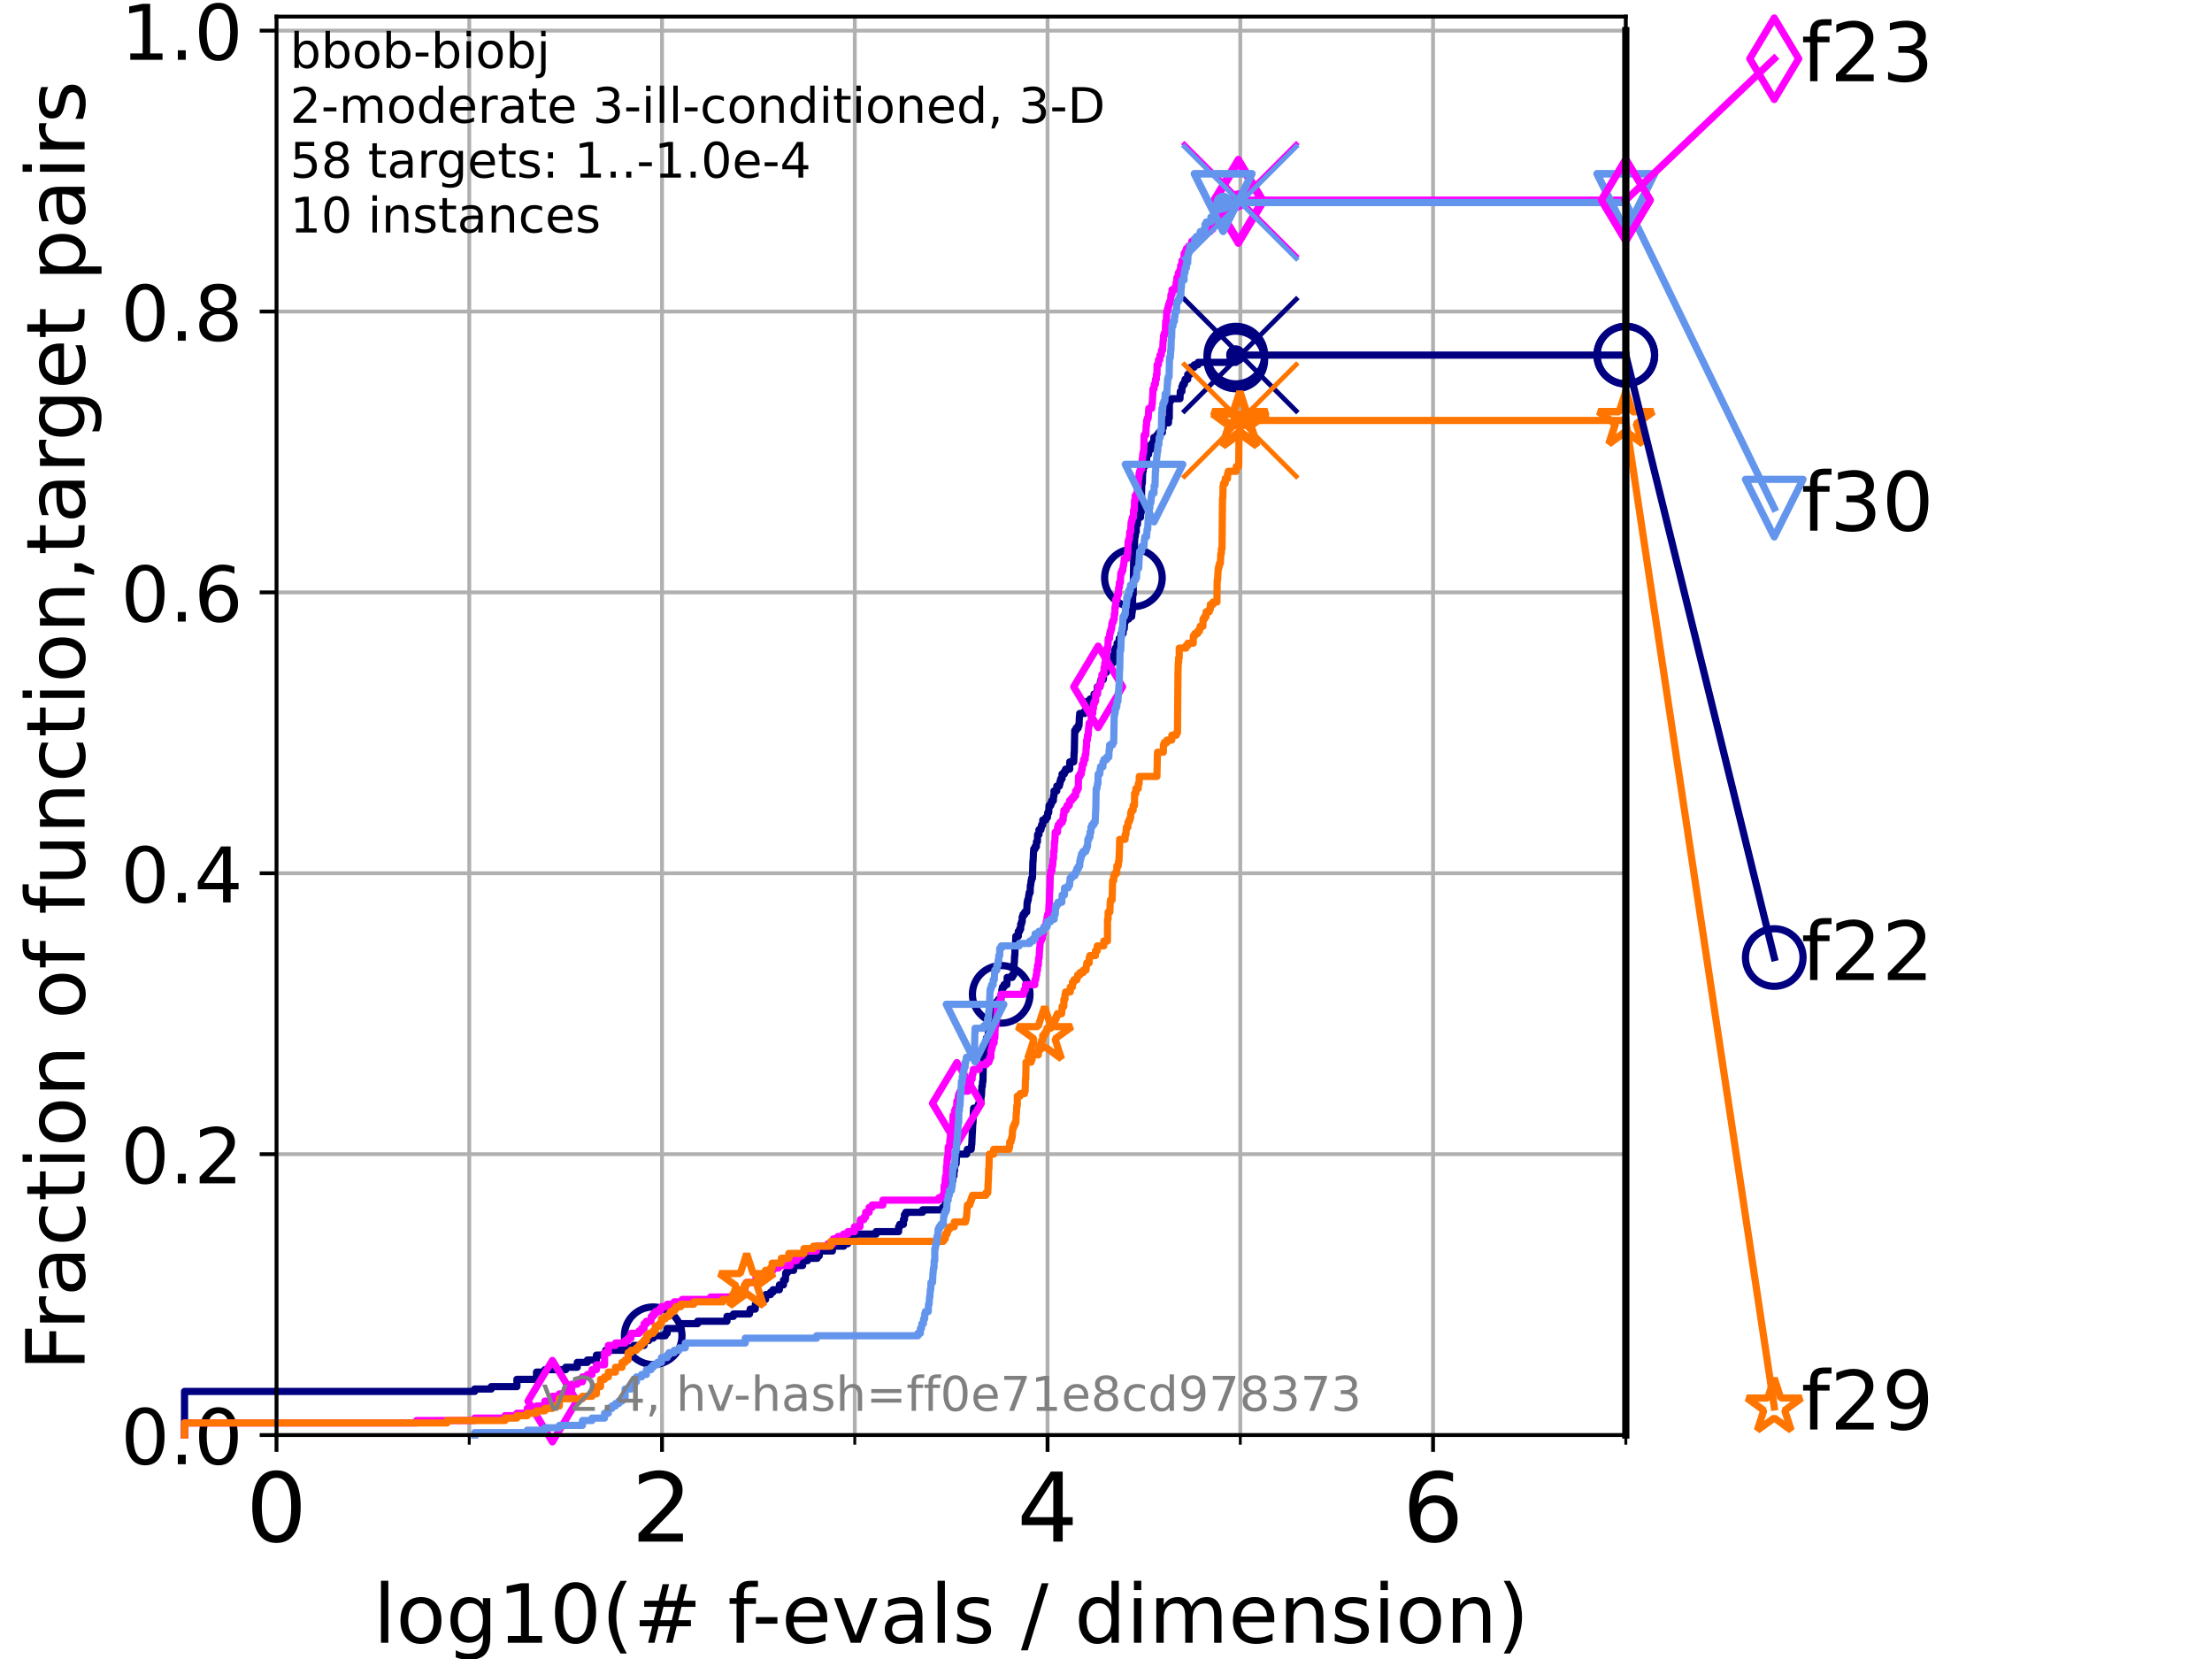 <?xml version="1.0" encoding="utf-8" standalone="no"?>
<!DOCTYPE svg PUBLIC "-//W3C//DTD SVG 1.1//EN"
  "http://www.w3.org/Graphics/SVG/1.1/DTD/svg11.dtd">
<!-- Created with matplotlib (https://matplotlib.org/) -->
<svg height="345.6pt" version="1.1" viewBox="0 0 460.8 345.6" width="460.8pt" xmlns="http://www.w3.org/2000/svg" xmlns:xlink="http://www.w3.org/1999/xlink">
 <defs>
  <style type="text/css">*{stroke-linecap:butt;stroke-linejoin:round;}</style>
 </defs>
 <g id="figure_1">
  <g id="patch_1">
   <path d="M 0 345.6 
L 460.8 345.6 
L 460.8 0 
L 0 0 
z
" style="fill:#ffffff;"/>
  </g>
  <g id="axes_1">
   <g id="patch_2">
    <path d="M 57.6 298.944 
L 338.688 298.944 
L 338.688 3.456 
L 57.6 3.456 
z
" style="fill:#ffffff;"/>
   </g>
   <g id="matplotlib.axis_1">
    <g id="xtick_1">
     <g id="line2d_1">
      <path clip-path="url(#p99721296d3)" d="M 57.6 298.944 
L 57.6 3.456 
" style="fill:none;stroke:#b0b0b0;stroke-linecap:square;stroke-width:0.8;"/>
     </g>
     <g id="line2d_2">
      <defs>
       <path d="M 0 0 
L 0 3.5 
" id="m315e73fbc6" style="stroke:#000000;stroke-width:0.8;"/>
      </defs>
      <g>
       <use style="stroke:#000000;stroke-width:0.8;" x="57.6" xlink:href="#m315e73fbc6" y="298.944"/>
      </g>
     </g>
     <g id="text_1">
      <!-- 0 -->
      <g transform="translate(51.237 321.141)scale(0.2 -0.2)">
       <defs>
        <path d="M 31.781 66.406 
Q 24.172 66.406 20.328 58.906 
Q 16.5 51.422 16.5 36.375 
Q 16.5 21.391 20.328 13.891 
Q 24.172 6.391 31.781 6.391 
Q 39.453 6.391 43.281 13.891 
Q 47.125 21.391 47.125 36.375 
Q 47.125 51.422 43.281 58.906 
Q 39.453 66.406 31.781 66.406 
z
M 31.781 74.219 
Q 44.047 74.219 50.516 64.516 
Q 56.984 54.828 56.984 36.375 
Q 56.984 17.969 50.516 8.266 
Q 44.047 -1.422 31.781 -1.422 
Q 19.531 -1.422 13.062 8.266 
Q 6.594 17.969 6.594 36.375 
Q 6.594 54.828 13.062 64.516 
Q 19.531 74.219 31.781 74.219 
z
" id="DejaVuSans-48"/>
       </defs>
       <use xlink:href="#DejaVuSans-48"/>
      </g>
     </g>
    </g>
    <g id="xtick_2">
     <g id="line2d_3">
      <path clip-path="url(#p99721296d3)" d="M 137.911 298.944 
L 137.911 3.456 
" style="fill:none;stroke:#b0b0b0;stroke-linecap:square;stroke-width:0.8;"/>
     </g>
     <g id="line2d_4">
      <g>
       <use style="stroke:#000000;stroke-width:0.8;" x="137.911" xlink:href="#m315e73fbc6" y="298.944"/>
      </g>
     </g>
     <g id="text_2">
      <!-- 2 -->
      <g transform="translate(131.548 321.141)scale(0.2 -0.2)">
       <defs>
        <path d="M 19.188 8.297 
L 53.609 8.297 
L 53.609 0 
L 7.328 0 
L 7.328 8.297 
Q 12.938 14.109 22.625 23.891 
Q 32.328 33.688 34.812 36.531 
Q 39.547 41.844 41.422 45.531 
Q 43.312 49.219 43.312 52.781 
Q 43.312 58.594 39.234 62.25 
Q 35.156 65.922 28.609 65.922 
Q 23.969 65.922 18.812 64.312 
Q 13.672 62.703 7.812 59.422 
L 7.812 69.391 
Q 13.766 71.781 18.938 73 
Q 24.125 74.219 28.422 74.219 
Q 39.75 74.219 46.484 68.547 
Q 53.219 62.891 53.219 53.422 
Q 53.219 48.922 51.531 44.891 
Q 49.859 40.875 45.406 35.406 
Q 44.188 33.984 37.641 27.219 
Q 31.109 20.453 19.188 8.297 
z
" id="DejaVuSans-50"/>
       </defs>
       <use xlink:href="#DejaVuSans-50"/>
      </g>
     </g>
    </g>
    <g id="xtick_3">
     <g id="line2d_5">
      <path clip-path="url(#p99721296d3)" d="M 218.222 298.944 
L 218.222 3.456 
" style="fill:none;stroke:#b0b0b0;stroke-linecap:square;stroke-width:0.8;"/>
     </g>
     <g id="line2d_6">
      <g>
       <use style="stroke:#000000;stroke-width:0.8;" x="218.222" xlink:href="#m315e73fbc6" y="298.944"/>
      </g>
     </g>
     <g id="text_3">
      <!-- 4 -->
      <g transform="translate(211.859 321.141)scale(0.2 -0.2)">
       <defs>
        <path d="M 37.797 64.312 
L 12.891 25.391 
L 37.797 25.391 
z
M 35.203 72.906 
L 47.609 72.906 
L 47.609 25.391 
L 58.016 25.391 
L 58.016 17.188 
L 47.609 17.188 
L 47.609 0 
L 37.797 0 
L 37.797 17.188 
L 4.891 17.188 
L 4.891 26.703 
z
" id="DejaVuSans-52"/>
       </defs>
       <use xlink:href="#DejaVuSans-52"/>
      </g>
     </g>
    </g>
    <g id="xtick_4">
     <g id="line2d_7">
      <path clip-path="url(#p99721296d3)" d="M 298.533 298.944 
L 298.533 3.456 
" style="fill:none;stroke:#b0b0b0;stroke-linecap:square;stroke-width:0.8;"/>
     </g>
     <g id="line2d_8">
      <g>
       <use style="stroke:#000000;stroke-width:0.8;" x="298.533" xlink:href="#m315e73fbc6" y="298.944"/>
      </g>
     </g>
     <g id="text_4">
      <!-- 6 -->
      <g transform="translate(292.17 321.141)scale(0.2 -0.2)">
       <defs>
        <path d="M 33.016 40.375 
Q 26.375 40.375 22.484 35.828 
Q 18.609 31.297 18.609 23.391 
Q 18.609 15.531 22.484 10.953 
Q 26.375 6.391 33.016 6.391 
Q 39.656 6.391 43.531 10.953 
Q 47.406 15.531 47.406 23.391 
Q 47.406 31.297 43.531 35.828 
Q 39.656 40.375 33.016 40.375 
z
M 52.594 71.297 
L 52.594 62.312 
Q 48.875 64.062 45.094 64.984 
Q 41.312 65.922 37.594 65.922 
Q 27.828 65.922 22.672 59.328 
Q 17.531 52.734 16.797 39.406 
Q 19.672 43.656 24.016 45.922 
Q 28.375 48.188 33.594 48.188 
Q 44.578 48.188 50.953 41.516 
Q 57.328 34.859 57.328 23.391 
Q 57.328 12.156 50.688 5.359 
Q 44.047 -1.422 33.016 -1.422 
Q 20.359 -1.422 13.672 8.266 
Q 6.984 17.969 6.984 36.375 
Q 6.984 53.656 15.188 63.938 
Q 23.391 74.219 37.203 74.219 
Q 40.922 74.219 44.703 73.484 
Q 48.484 72.75 52.594 71.297 
z
" id="DejaVuSans-54"/>
       </defs>
       <use xlink:href="#DejaVuSans-54"/>
      </g>
     </g>
    </g>
    <g id="xtick_5">
     <g id="line2d_9">
      <path clip-path="url(#p99721296d3)" d="M 97.755 298.944 
L 97.755 3.456 
" style="fill:none;stroke:#b0b0b0;stroke-linecap:square;stroke-width:0.8;"/>
     </g>
     <g id="line2d_10">
      <defs>
       <path d="M 0 0 
L 0 2 
" id="m16f6a65902" style="stroke:#000000;stroke-width:0.6;"/>
      </defs>
      <g>
       <use style="stroke:#000000;stroke-width:0.6;" x="97.755" xlink:href="#m16f6a65902" y="298.944"/>
      </g>
     </g>
    </g>
    <g id="xtick_6">
     <g id="line2d_11">
      <path clip-path="url(#p99721296d3)" d="M 178.066 298.944 
L 178.066 3.456 
" style="fill:none;stroke:#b0b0b0;stroke-linecap:square;stroke-width:0.8;"/>
     </g>
     <g id="line2d_12">
      <g>
       <use style="stroke:#000000;stroke-width:0.6;" x="178.066" xlink:href="#m16f6a65902" y="298.944"/>
      </g>
     </g>
    </g>
    <g id="xtick_7">
     <g id="line2d_13">
      <path clip-path="url(#p99721296d3)" d="M 258.377 298.944 
L 258.377 3.456 
" style="fill:none;stroke:#b0b0b0;stroke-linecap:square;stroke-width:0.8;"/>
     </g>
     <g id="line2d_14">
      <g>
       <use style="stroke:#000000;stroke-width:0.6;" x="258.377" xlink:href="#m16f6a65902" y="298.944"/>
      </g>
     </g>
    </g>
    <g id="xtick_8">
     <g id="line2d_15">
      <path clip-path="url(#p99721296d3)" d="M 338.688 298.944 
L 338.688 3.456 
" style="fill:none;stroke:#b0b0b0;stroke-linecap:square;stroke-width:0.8;"/>
     </g>
     <g id="line2d_16">
      <g>
       <use style="stroke:#000000;stroke-width:0.6;" x="338.688" xlink:href="#m16f6a65902" y="298.944"/>
      </g>
     </g>
    </g>
    <g id="text_5">
     <!-- log10(# f-evals / dimension) -->
     <g transform="translate(77.764 342.218)scale(0.17 -0.17)">
      <defs>
       <path d="M 9.422 75.984 
L 18.406 75.984 
L 18.406 0 
L 9.422 0 
z
" id="DejaVuSans-108"/>
       <path d="M 30.609 48.391 
Q 23.391 48.391 19.188 42.75 
Q 14.984 37.109 14.984 27.297 
Q 14.984 17.484 19.156 11.844 
Q 23.344 6.203 30.609 6.203 
Q 37.797 6.203 41.984 11.859 
Q 46.188 17.531 46.188 27.297 
Q 46.188 37.016 41.984 42.703 
Q 37.797 48.391 30.609 48.391 
z
M 30.609 56 
Q 42.328 56 49.016 48.375 
Q 55.719 40.766 55.719 27.297 
Q 55.719 13.875 49.016 6.219 
Q 42.328 -1.422 30.609 -1.422 
Q 18.844 -1.422 12.172 6.219 
Q 5.516 13.875 5.516 27.297 
Q 5.516 40.766 12.172 48.375 
Q 18.844 56 30.609 56 
z
" id="DejaVuSans-111"/>
       <path d="M 45.406 27.984 
Q 45.406 37.75 41.375 43.109 
Q 37.359 48.484 30.078 48.484 
Q 22.859 48.484 18.828 43.109 
Q 14.797 37.75 14.797 27.984 
Q 14.797 18.266 18.828 12.891 
Q 22.859 7.516 30.078 7.516 
Q 37.359 7.516 41.375 12.891 
Q 45.406 18.266 45.406 27.984 
z
M 54.391 6.781 
Q 54.391 -7.172 48.188 -13.984 
Q 42 -20.797 29.203 -20.797 
Q 24.469 -20.797 20.266 -20.094 
Q 16.062 -19.391 12.109 -17.922 
L 12.109 -9.188 
Q 16.062 -11.328 19.922 -12.344 
Q 23.781 -13.375 27.781 -13.375 
Q 36.625 -13.375 41.016 -8.766 
Q 45.406 -4.156 45.406 5.172 
L 45.406 9.625 
Q 42.625 4.781 38.281 2.391 
Q 33.938 0 27.875 0 
Q 17.828 0 11.672 7.656 
Q 5.516 15.328 5.516 27.984 
Q 5.516 40.672 11.672 48.328 
Q 17.828 56 27.875 56 
Q 33.938 56 38.281 53.609 
Q 42.625 51.219 45.406 46.391 
L 45.406 54.688 
L 54.391 54.688 
z
" id="DejaVuSans-103"/>
       <path d="M 12.406 8.297 
L 28.516 8.297 
L 28.516 63.922 
L 10.984 60.406 
L 10.984 69.391 
L 28.422 72.906 
L 38.281 72.906 
L 38.281 8.297 
L 54.391 8.297 
L 54.391 0 
L 12.406 0 
z
" id="DejaVuSans-49"/>
       <path d="M 31 75.875 
Q 24.469 64.656 21.281 53.656 
Q 18.109 42.672 18.109 31.391 
Q 18.109 20.125 21.312 9.062 
Q 24.516 -2 31 -13.188 
L 23.188 -13.188 
Q 15.875 -1.703 12.234 9.375 
Q 8.594 20.453 8.594 31.391 
Q 8.594 42.281 12.203 53.312 
Q 15.828 64.359 23.188 75.875 
z
" id="DejaVuSans-40"/>
       <path d="M 51.125 44 
L 36.922 44 
L 32.812 27.688 
L 47.125 27.688 
z
M 43.797 71.781 
L 38.719 51.516 
L 52.984 51.516 
L 58.109 71.781 
L 65.922 71.781 
L 60.891 51.516 
L 76.125 51.516 
L 76.125 44 
L 58.984 44 
L 54.984 27.688 
L 70.516 27.688 
L 70.516 20.219 
L 53.078 20.219 
L 48 0 
L 40.188 0 
L 45.219 20.219 
L 30.906 20.219 
L 25.875 0 
L 18.016 0 
L 23.094 20.219 
L 7.719 20.219 
L 7.719 27.688 
L 24.906 27.688 
L 29 44 
L 13.281 44 
L 13.281 51.516 
L 30.906 51.516 
L 35.891 71.781 
z
" id="DejaVuSans-35"/>
       <path id="DejaVuSans-32"/>
       <path d="M 37.109 75.984 
L 37.109 68.5 
L 28.516 68.5 
Q 23.688 68.5 21.797 66.547 
Q 19.922 64.594 19.922 59.516 
L 19.922 54.688 
L 34.719 54.688 
L 34.719 47.703 
L 19.922 47.703 
L 19.922 0 
L 10.891 0 
L 10.891 47.703 
L 2.297 47.703 
L 2.297 54.688 
L 10.891 54.688 
L 10.891 58.5 
Q 10.891 67.625 15.141 71.797 
Q 19.391 75.984 28.609 75.984 
z
" id="DejaVuSans-102"/>
       <path d="M 4.891 31.391 
L 31.203 31.391 
L 31.203 23.391 
L 4.891 23.391 
z
" id="DejaVuSans-45"/>
       <path d="M 56.203 29.594 
L 56.203 25.203 
L 14.891 25.203 
Q 15.484 15.922 20.484 11.062 
Q 25.484 6.203 34.422 6.203 
Q 39.594 6.203 44.453 7.469 
Q 49.312 8.734 54.109 11.281 
L 54.109 2.781 
Q 49.266 0.734 44.188 -0.344 
Q 39.109 -1.422 33.891 -1.422 
Q 20.797 -1.422 13.156 6.188 
Q 5.516 13.812 5.516 26.812 
Q 5.516 40.234 12.766 48.109 
Q 20.016 56 32.328 56 
Q 43.359 56 49.781 48.891 
Q 56.203 41.797 56.203 29.594 
z
M 47.219 32.234 
Q 47.125 39.594 43.094 43.984 
Q 39.062 48.391 32.422 48.391 
Q 24.906 48.391 20.391 44.141 
Q 15.875 39.891 15.188 32.172 
z
" id="DejaVuSans-101"/>
       <path d="M 2.984 54.688 
L 12.5 54.688 
L 29.594 8.797 
L 46.688 54.688 
L 56.203 54.688 
L 35.688 0 
L 23.484 0 
z
" id="DejaVuSans-118"/>
       <path d="M 34.281 27.484 
Q 23.391 27.484 19.188 25 
Q 14.984 22.516 14.984 16.5 
Q 14.984 11.719 18.141 8.906 
Q 21.297 6.109 26.703 6.109 
Q 34.188 6.109 38.703 11.406 
Q 43.219 16.703 43.219 25.484 
L 43.219 27.484 
z
M 52.203 31.203 
L 52.203 0 
L 43.219 0 
L 43.219 8.297 
Q 40.141 3.328 35.547 0.953 
Q 30.953 -1.422 24.312 -1.422 
Q 15.922 -1.422 10.953 3.297 
Q 6 8.016 6 15.922 
Q 6 25.141 12.172 29.828 
Q 18.359 34.516 30.609 34.516 
L 43.219 34.516 
L 43.219 35.406 
Q 43.219 41.609 39.141 45 
Q 35.062 48.391 27.688 48.391 
Q 23 48.391 18.547 47.266 
Q 14.109 46.141 10.016 43.891 
L 10.016 52.203 
Q 14.938 54.109 19.578 55.047 
Q 24.219 56 28.609 56 
Q 40.484 56 46.344 49.844 
Q 52.203 43.703 52.203 31.203 
z
" id="DejaVuSans-97"/>
       <path d="M 44.281 53.078 
L 44.281 44.578 
Q 40.484 46.531 36.375 47.5 
Q 32.281 48.484 27.875 48.484 
Q 21.188 48.484 17.844 46.438 
Q 14.5 44.391 14.5 40.281 
Q 14.5 37.156 16.891 35.375 
Q 19.281 33.594 26.516 31.984 
L 29.594 31.297 
Q 39.156 29.25 43.188 25.516 
Q 47.219 21.781 47.219 15.094 
Q 47.219 7.469 41.188 3.016 
Q 35.156 -1.422 24.609 -1.422 
Q 20.219 -1.422 15.453 -0.562 
Q 10.688 0.297 5.422 2 
L 5.422 11.281 
Q 10.406 8.688 15.234 7.391 
Q 20.062 6.109 24.812 6.109 
Q 31.156 6.109 34.562 8.281 
Q 37.984 10.453 37.984 14.406 
Q 37.984 18.062 35.516 20.016 
Q 33.062 21.969 24.703 23.781 
L 21.578 24.516 
Q 13.234 26.266 9.516 29.906 
Q 5.812 33.547 5.812 39.891 
Q 5.812 47.609 11.281 51.797 
Q 16.75 56 26.812 56 
Q 31.781 56 36.172 55.266 
Q 40.578 54.547 44.281 53.078 
z
" id="DejaVuSans-115"/>
       <path d="M 25.391 72.906 
L 33.688 72.906 
L 8.297 -9.281 
L 0 -9.281 
z
" id="DejaVuSans-47"/>
       <path d="M 45.406 46.391 
L 45.406 75.984 
L 54.391 75.984 
L 54.391 0 
L 45.406 0 
L 45.406 8.203 
Q 42.578 3.328 38.25 0.953 
Q 33.938 -1.422 27.875 -1.422 
Q 17.969 -1.422 11.734 6.484 
Q 5.516 14.406 5.516 27.297 
Q 5.516 40.188 11.734 48.094 
Q 17.969 56 27.875 56 
Q 33.938 56 38.25 53.625 
Q 42.578 51.266 45.406 46.391 
z
M 14.797 27.297 
Q 14.797 17.391 18.875 11.75 
Q 22.953 6.109 30.078 6.109 
Q 37.203 6.109 41.297 11.75 
Q 45.406 17.391 45.406 27.297 
Q 45.406 37.203 41.297 42.844 
Q 37.203 48.484 30.078 48.484 
Q 22.953 48.484 18.875 42.844 
Q 14.797 37.203 14.797 27.297 
z
" id="DejaVuSans-100"/>
       <path d="M 9.422 54.688 
L 18.406 54.688 
L 18.406 0 
L 9.422 0 
z
M 9.422 75.984 
L 18.406 75.984 
L 18.406 64.594 
L 9.422 64.594 
z
" id="DejaVuSans-105"/>
       <path d="M 52 44.188 
Q 55.375 50.25 60.062 53.125 
Q 64.75 56 71.094 56 
Q 79.641 56 84.281 50.016 
Q 88.922 44.047 88.922 33.016 
L 88.922 0 
L 79.891 0 
L 79.891 32.719 
Q 79.891 40.578 77.094 44.375 
Q 74.312 48.188 68.609 48.188 
Q 61.625 48.188 57.562 43.547 
Q 53.516 38.922 53.516 30.906 
L 53.516 0 
L 44.484 0 
L 44.484 32.719 
Q 44.484 40.625 41.703 44.406 
Q 38.922 48.188 33.109 48.188 
Q 26.219 48.188 22.156 43.531 
Q 18.109 38.875 18.109 30.906 
L 18.109 0 
L 9.078 0 
L 9.078 54.688 
L 18.109 54.688 
L 18.109 46.188 
Q 21.188 51.219 25.484 53.609 
Q 29.781 56 35.688 56 
Q 41.656 56 45.828 52.969 
Q 50 49.953 52 44.188 
z
" id="DejaVuSans-109"/>
       <path d="M 54.891 33.016 
L 54.891 0 
L 45.906 0 
L 45.906 32.719 
Q 45.906 40.484 42.875 44.328 
Q 39.844 48.188 33.797 48.188 
Q 26.516 48.188 22.312 43.547 
Q 18.109 38.922 18.109 30.906 
L 18.109 0 
L 9.078 0 
L 9.078 54.688 
L 18.109 54.688 
L 18.109 46.188 
Q 21.344 51.125 25.703 53.562 
Q 30.078 56 35.797 56 
Q 45.219 56 50.047 50.172 
Q 54.891 44.344 54.891 33.016 
z
" id="DejaVuSans-110"/>
       <path d="M 8.016 75.875 
L 15.828 75.875 
Q 23.141 64.359 26.781 53.312 
Q 30.422 42.281 30.422 31.391 
Q 30.422 20.453 26.781 9.375 
Q 23.141 -1.703 15.828 -13.188 
L 8.016 -13.188 
Q 14.5 -2 17.703 9.062 
Q 20.906 20.125 20.906 31.391 
Q 20.906 42.672 17.703 53.656 
Q 14.5 64.656 8.016 75.875 
z
" id="DejaVuSans-41"/>
      </defs>
      <use xlink:href="#DejaVuSans-108"/>
      <use x="27.783" xlink:href="#DejaVuSans-111"/>
      <use x="88.965" xlink:href="#DejaVuSans-103"/>
      <use x="152.441" xlink:href="#DejaVuSans-49"/>
      <use x="216.064" xlink:href="#DejaVuSans-48"/>
      <use x="279.688" xlink:href="#DejaVuSans-40"/>
      <use x="318.701" xlink:href="#DejaVuSans-35"/>
      <use x="402.49" xlink:href="#DejaVuSans-32"/>
      <use x="434.277" xlink:href="#DejaVuSans-102"/>
      <use x="463.982" xlink:href="#DejaVuSans-45"/>
      <use x="500.066" xlink:href="#DejaVuSans-101"/>
      <use x="561.59" xlink:href="#DejaVuSans-118"/>
      <use x="620.77" xlink:href="#DejaVuSans-97"/>
      <use x="682.049" xlink:href="#DejaVuSans-108"/>
      <use x="709.832" xlink:href="#DejaVuSans-115"/>
      <use x="761.932" xlink:href="#DejaVuSans-32"/>
      <use x="793.719" xlink:href="#DejaVuSans-47"/>
      <use x="827.41" xlink:href="#DejaVuSans-32"/>
      <use x="859.197" xlink:href="#DejaVuSans-100"/>
      <use x="922.674" xlink:href="#DejaVuSans-105"/>
      <use x="950.457" xlink:href="#DejaVuSans-109"/>
      <use x="1047.869" xlink:href="#DejaVuSans-101"/>
      <use x="1109.393" xlink:href="#DejaVuSans-110"/>
      <use x="1172.771" xlink:href="#DejaVuSans-115"/>
      <use x="1224.871" xlink:href="#DejaVuSans-105"/>
      <use x="1252.654" xlink:href="#DejaVuSans-111"/>
      <use x="1313.836" xlink:href="#DejaVuSans-110"/>
      <use x="1377.215" xlink:href="#DejaVuSans-41"/>
     </g>
    </g>
   </g>
   <g id="matplotlib.axis_2">
    <g id="ytick_1">
     <g id="line2d_17">
      <path clip-path="url(#p99721296d3)" d="M 57.6 298.944 
L 338.688 298.944 
" style="fill:none;stroke:#b0b0b0;stroke-linecap:square;stroke-width:0.8;"/>
     </g>
     <g id="line2d_18">
      <defs>
       <path d="M 0 0 
L -3.5 0 
" id="mb60bdef78d" style="stroke:#000000;stroke-width:0.8;"/>
      </defs>
      <g>
       <use style="stroke:#000000;stroke-width:0.8;" x="57.6" xlink:href="#mb60bdef78d" y="298.944"/>
      </g>
     </g>
     <g id="text_6">
      <!-- 0.0 -->
      <g transform="translate(25.155 305.023)scale(0.16 -0.16)">
       <defs>
        <path d="M 10.688 12.406 
L 21 12.406 
L 21 0 
L 10.688 0 
z
" id="DejaVuSans-46"/>
       </defs>
       <use xlink:href="#DejaVuSans-48"/>
       <use x="63.623" xlink:href="#DejaVuSans-46"/>
       <use x="95.41" xlink:href="#DejaVuSans-48"/>
      </g>
     </g>
    </g>
    <g id="ytick_2">
     <g id="line2d_19">
      <path clip-path="url(#p99721296d3)" d="M 57.6 240.432 
L 338.688 240.432 
" style="fill:none;stroke:#b0b0b0;stroke-linecap:square;stroke-width:0.8;"/>
     </g>
     <g id="line2d_20">
      <g>
       <use style="stroke:#000000;stroke-width:0.8;" x="57.6" xlink:href="#mb60bdef78d" y="240.432"/>
      </g>
     </g>
     <g id="text_7">
      <!-- 0.2 -->
      <g transform="translate(25.155 246.51)scale(0.16 -0.16)">
       <use xlink:href="#DejaVuSans-48"/>
       <use x="63.623" xlink:href="#DejaVuSans-46"/>
       <use x="95.41" xlink:href="#DejaVuSans-50"/>
      </g>
     </g>
    </g>
    <g id="ytick_3">
     <g id="line2d_21">
      <path clip-path="url(#p99721296d3)" d="M 57.6 181.919 
L 338.688 181.919 
" style="fill:none;stroke:#b0b0b0;stroke-linecap:square;stroke-width:0.8;"/>
     </g>
     <g id="line2d_22">
      <g>
       <use style="stroke:#000000;stroke-width:0.8;" x="57.6" xlink:href="#mb60bdef78d" y="181.919"/>
      </g>
     </g>
     <g id="text_8">
      <!-- 0.4 -->
      <g transform="translate(25.155 187.998)scale(0.16 -0.16)">
       <use xlink:href="#DejaVuSans-48"/>
       <use x="63.623" xlink:href="#DejaVuSans-46"/>
       <use x="95.41" xlink:href="#DejaVuSans-52"/>
      </g>
     </g>
    </g>
    <g id="ytick_4">
     <g id="line2d_23">
      <path clip-path="url(#p99721296d3)" d="M 57.6 123.407 
L 338.688 123.407 
" style="fill:none;stroke:#b0b0b0;stroke-linecap:square;stroke-width:0.8;"/>
     </g>
     <g id="line2d_24">
      <g>
       <use style="stroke:#000000;stroke-width:0.8;" x="57.6" xlink:href="#mb60bdef78d" y="123.407"/>
      </g>
     </g>
     <g id="text_9">
      <!-- 0.6 -->
      <g transform="translate(25.155 129.485)scale(0.16 -0.16)">
       <use xlink:href="#DejaVuSans-48"/>
       <use x="63.623" xlink:href="#DejaVuSans-46"/>
       <use x="95.41" xlink:href="#DejaVuSans-54"/>
      </g>
     </g>
    </g>
    <g id="ytick_5">
     <g id="line2d_25">
      <path clip-path="url(#p99721296d3)" d="M 57.6 64.894 
L 338.688 64.894 
" style="fill:none;stroke:#b0b0b0;stroke-linecap:square;stroke-width:0.8;"/>
     </g>
     <g id="line2d_26">
      <g>
       <use style="stroke:#000000;stroke-width:0.8;" x="57.6" xlink:href="#mb60bdef78d" y="64.894"/>
      </g>
     </g>
     <g id="text_10">
      <!-- 0.8 -->
      <g transform="translate(25.155 70.973)scale(0.16 -0.16)">
       <defs>
        <path d="M 31.781 34.625 
Q 24.75 34.625 20.719 30.859 
Q 16.703 27.094 16.703 20.516 
Q 16.703 13.922 20.719 10.156 
Q 24.75 6.391 31.781 6.391 
Q 38.812 6.391 42.859 10.172 
Q 46.922 13.969 46.922 20.516 
Q 46.922 27.094 42.891 30.859 
Q 38.875 34.625 31.781 34.625 
z
M 21.922 38.812 
Q 15.578 40.375 12.031 44.719 
Q 8.5 49.078 8.5 55.328 
Q 8.5 64.062 14.719 69.141 
Q 20.953 74.219 31.781 74.219 
Q 42.672 74.219 48.875 69.141 
Q 55.078 64.062 55.078 55.328 
Q 55.078 49.078 51.531 44.719 
Q 48 40.375 41.703 38.812 
Q 48.828 37.156 52.797 32.312 
Q 56.781 27.484 56.781 20.516 
Q 56.781 9.906 50.312 4.234 
Q 43.844 -1.422 31.781 -1.422 
Q 19.734 -1.422 13.25 4.234 
Q 6.781 9.906 6.781 20.516 
Q 6.781 27.484 10.781 32.312 
Q 14.797 37.156 21.922 38.812 
z
M 18.312 54.391 
Q 18.312 48.734 21.844 45.562 
Q 25.391 42.391 31.781 42.391 
Q 38.141 42.391 41.719 45.562 
Q 45.312 48.734 45.312 54.391 
Q 45.312 60.062 41.719 63.234 
Q 38.141 66.406 31.781 66.406 
Q 25.391 66.406 21.844 63.234 
Q 18.312 60.062 18.312 54.391 
z
" id="DejaVuSans-56"/>
       </defs>
       <use xlink:href="#DejaVuSans-48"/>
       <use x="63.623" xlink:href="#DejaVuSans-46"/>
       <use x="95.41" xlink:href="#DejaVuSans-56"/>
      </g>
     </g>
    </g>
    <g id="ytick_6">
     <g id="line2d_27">
      <path clip-path="url(#p99721296d3)" d="M 57.6 6.382 
L 338.688 6.382 
" style="fill:none;stroke:#b0b0b0;stroke-linecap:square;stroke-width:0.8;"/>
     </g>
     <g id="line2d_28">
      <g>
       <use style="stroke:#000000;stroke-width:0.8;" x="57.6" xlink:href="#mb60bdef78d" y="6.382"/>
      </g>
     </g>
     <g id="text_11">
      <!-- 1.0 -->
      <g transform="translate(25.155 12.46)scale(0.16 -0.16)">
       <use xlink:href="#DejaVuSans-49"/>
       <use x="63.623" xlink:href="#DejaVuSans-46"/>
       <use x="95.41" xlink:href="#DejaVuSans-48"/>
      </g>
     </g>
    </g>
    <g id="text_12">
     <!-- Fraction of function,target pairs -->
     <g transform="translate(17.62 285.585)rotate(-90)scale(0.17 -0.17)">
      <defs>
       <path d="M 9.812 72.906 
L 51.703 72.906 
L 51.703 64.594 
L 19.672 64.594 
L 19.672 43.109 
L 48.578 43.109 
L 48.578 34.812 
L 19.672 34.812 
L 19.672 0 
L 9.812 0 
z
" id="DejaVuSans-70"/>
       <path d="M 41.109 46.297 
Q 39.594 47.172 37.812 47.578 
Q 36.031 48 33.891 48 
Q 26.266 48 22.188 43.047 
Q 18.109 38.094 18.109 28.812 
L 18.109 0 
L 9.078 0 
L 9.078 54.688 
L 18.109 54.688 
L 18.109 46.188 
Q 20.953 51.172 25.484 53.578 
Q 30.031 56 36.531 56 
Q 37.453 56 38.578 55.875 
Q 39.703 55.766 41.062 55.516 
z
" id="DejaVuSans-114"/>
       <path d="M 48.781 52.594 
L 48.781 44.188 
Q 44.969 46.297 41.141 47.344 
Q 37.312 48.391 33.406 48.391 
Q 24.656 48.391 19.812 42.844 
Q 14.984 37.312 14.984 27.297 
Q 14.984 17.281 19.812 11.734 
Q 24.656 6.203 33.406 6.203 
Q 37.312 6.203 41.141 7.25 
Q 44.969 8.297 48.781 10.406 
L 48.781 2.094 
Q 45.016 0.344 40.984 -0.531 
Q 36.969 -1.422 32.422 -1.422 
Q 20.062 -1.422 12.781 6.344 
Q 5.516 14.109 5.516 27.297 
Q 5.516 40.672 12.859 48.328 
Q 20.219 56 33.016 56 
Q 37.156 56 41.109 55.141 
Q 45.062 54.297 48.781 52.594 
z
" id="DejaVuSans-99"/>
       <path d="M 18.312 70.219 
L 18.312 54.688 
L 36.812 54.688 
L 36.812 47.703 
L 18.312 47.703 
L 18.312 18.016 
Q 18.312 11.328 20.141 9.422 
Q 21.969 7.516 27.594 7.516 
L 36.812 7.516 
L 36.812 0 
L 27.594 0 
Q 17.188 0 13.234 3.875 
Q 9.281 7.766 9.281 18.016 
L 9.281 47.703 
L 2.688 47.703 
L 2.688 54.688 
L 9.281 54.688 
L 9.281 70.219 
z
" id="DejaVuSans-116"/>
       <path d="M 8.5 21.578 
L 8.5 54.688 
L 17.484 54.688 
L 17.484 21.922 
Q 17.484 14.156 20.5 10.266 
Q 23.531 6.391 29.594 6.391 
Q 36.859 6.391 41.078 11.031 
Q 45.312 15.672 45.312 23.688 
L 45.312 54.688 
L 54.297 54.688 
L 54.297 0 
L 45.312 0 
L 45.312 8.406 
Q 42.047 3.422 37.719 1 
Q 33.406 -1.422 27.688 -1.422 
Q 18.266 -1.422 13.375 4.438 
Q 8.5 10.297 8.5 21.578 
z
M 31.109 56 
z
" id="DejaVuSans-117"/>
       <path d="M 11.719 12.406 
L 22.016 12.406 
L 22.016 4 
L 14.016 -11.625 
L 7.719 -11.625 
L 11.719 4 
z
" id="DejaVuSans-44"/>
       <path d="M 18.109 8.203 
L 18.109 -20.797 
L 9.078 -20.797 
L 9.078 54.688 
L 18.109 54.688 
L 18.109 46.391 
Q 20.953 51.266 25.266 53.625 
Q 29.594 56 35.594 56 
Q 45.562 56 51.781 48.094 
Q 58.016 40.188 58.016 27.297 
Q 58.016 14.406 51.781 6.484 
Q 45.562 -1.422 35.594 -1.422 
Q 29.594 -1.422 25.266 0.953 
Q 20.953 3.328 18.109 8.203 
z
M 48.688 27.297 
Q 48.688 37.203 44.609 42.844 
Q 40.531 48.484 33.406 48.484 
Q 26.266 48.484 22.188 42.844 
Q 18.109 37.203 18.109 27.297 
Q 18.109 17.391 22.188 11.75 
Q 26.266 6.109 33.406 6.109 
Q 40.531 6.109 44.609 11.75 
Q 48.688 17.391 48.688 27.297 
z
" id="DejaVuSans-112"/>
      </defs>
      <use xlink:href="#DejaVuSans-70"/>
      <use x="50.27" xlink:href="#DejaVuSans-114"/>
      <use x="91.383" xlink:href="#DejaVuSans-97"/>
      <use x="152.662" xlink:href="#DejaVuSans-99"/>
      <use x="207.643" xlink:href="#DejaVuSans-116"/>
      <use x="246.852" xlink:href="#DejaVuSans-105"/>
      <use x="274.635" xlink:href="#DejaVuSans-111"/>
      <use x="335.816" xlink:href="#DejaVuSans-110"/>
      <use x="399.195" xlink:href="#DejaVuSans-32"/>
      <use x="430.982" xlink:href="#DejaVuSans-111"/>
      <use x="492.164" xlink:href="#DejaVuSans-102"/>
      <use x="527.369" xlink:href="#DejaVuSans-32"/>
      <use x="559.156" xlink:href="#DejaVuSans-102"/>
      <use x="594.361" xlink:href="#DejaVuSans-117"/>
      <use x="657.74" xlink:href="#DejaVuSans-110"/>
      <use x="721.119" xlink:href="#DejaVuSans-99"/>
      <use x="776.1" xlink:href="#DejaVuSans-116"/>
      <use x="815.309" xlink:href="#DejaVuSans-105"/>
      <use x="843.092" xlink:href="#DejaVuSans-111"/>
      <use x="904.273" xlink:href="#DejaVuSans-110"/>
      <use x="967.652" xlink:href="#DejaVuSans-44"/>
      <use x="999.439" xlink:href="#DejaVuSans-116"/>
      <use x="1038.648" xlink:href="#DejaVuSans-97"/>
      <use x="1099.928" xlink:href="#DejaVuSans-114"/>
      <use x="1139.291" xlink:href="#DejaVuSans-103"/>
      <use x="1202.768" xlink:href="#DejaVuSans-101"/>
      <use x="1264.291" xlink:href="#DejaVuSans-116"/>
      <use x="1303.5" xlink:href="#DejaVuSans-32"/>
      <use x="1335.287" xlink:href="#DejaVuSans-112"/>
      <use x="1398.764" xlink:href="#DejaVuSans-97"/>
      <use x="1460.043" xlink:href="#DejaVuSans-105"/>
      <use x="1487.826" xlink:href="#DejaVuSans-114"/>
      <use x="1528.939" xlink:href="#DejaVuSans-115"/>
     </g>
    </g>
   </g>
   <g id="line2d_29">
    <defs>
     <path d="M 0 1.5 
C 0.398 1.5 0.779 1.342 1.061 1.061 
C 1.342 0.779 1.5 0.398 1.5 0 
C 1.5 -0.398 1.342 -0.779 1.061 -1.061 
C 0.779 -1.342 0.398 -1.5 0 -1.5 
C -0.398 -1.5 -0.779 -1.342 -1.061 -1.061 
C -1.342 -0.779 -1.5 -0.398 -1.5 0 
C -1.5 0.398 -1.342 0.779 -1.061 1.061 
C -0.779 1.342 -0.398 1.5 0 1.5 
z
" id="m809a6679cc" style="stroke:#000080;"/>
    </defs>
    <g>
     <use style="fill:#000080;stroke:#000080;" x="257.443" xlink:href="#m809a6679cc" y="73.974"/>
     <use style="fill:#000080;stroke:#000080;" x="257.443" xlink:href="#m809a6679cc" y="73.974"/>
    </g>
   </g>
   <g id="line2d_30">
    <path d="M 38.441 298.944 
L 38.441 289.864 
L 98.881 289.864 
L 98.881 289.36 
L 102.331 289.36 
L 102.331 288.856 
L 107.68 288.856 
L 107.68 287.342 
L 111.768 287.342 
L 111.768 285.829 
L 113.501 285.829 
L 113.501 285.325 
L 117.857 285.325 
L 117.857 284.82 
L 120.255 284.82 
L 120.255 283.811 
L 122.362 283.811 
L 122.362 283.307 
L 124.242 283.307 
L 124.242 282.298 
L 125.939 282.298 
L 125.939 281.794 
L 126.168 281.794 
L 126.168 281.289 
L 130.219 281.289 
L 130.219 280.785 
L 132.02 280.785 
L 132.02 280.281 
L 134.164 280.281 
L 134.164 279.272 
L 135.145 279.272 
L 135.145 278.767 
L 136.073 278.767 
L 136.073 278.263 
L 138.595 278.263 
L 138.595 277.758 
L 138.982 277.758 
L 138.982 276.75 
L 141.802 276.75 
L 141.802 275.741 
L 145.327 275.741 
L 145.327 275.236 
L 151.448 275.236 
L 151.448 274.228 
L 152.786 274.228 
L 152.786 273.723 
L 156.135 273.723 
L 156.135 273.219 
L 156.277 273.219 
L 156.277 272.714 
L 157.339 272.714 
L 157.339 271.705 
L 157.679 271.705 
L 157.679 271.201 
L 158.466 271.201 
L 158.466 270.697 
L 159.49 270.697 
L 159.524 269.688 
L 160.522 269.688 
L 160.522 269.183 
L 161.023 269.183 
L 161.023 268.679 
L 162.361 268.679 
L 162.361 267.67 
L 163.212 267.67 
L 163.212 266.661 
L 163.616 266.661 
L 163.683 265.148 
L 164.037 265.148 
L 164.037 264.644 
L 165.327 264.644 
L 165.351 263.635 
L 167.202 263.635 
L 167.202 262.626 
L 168.212 262.626 
L 168.212 262.121 
L 170.247 262.121 
L 170.247 261.617 
L 170.67 261.617 
L 170.67 260.608 
L 173.402 260.608 
L 173.402 259.599 
L 175.764 259.599 
L 175.764 259.095 
L 176.606 259.095 
L 176.606 257.582 
L 177.961 257.582 
L 177.961 257.077 
L 182.512 257.077 
L 182.512 256.573 
L 187.197 256.573 
L 187.197 255.564 
L 187.433 255.564 
L 187.433 255.06 
L 188.194 255.06 
L 188.194 254.051 
L 188.41 254.051 
L 188.41 253.042 
L 188.7 253.042 
L 188.7 252.538 
L 192.198 252.538 
L 192.198 252.033 
L 196.335 252.033 
L 196.335 251.529 
L 196.82 251.529 
L 196.82 251.024 
L 197.009 251.024 
L 197.009 250.52 
L 197.177 250.52 
L 197.177 249.511 
L 197.339 249.511 
L 197.437 248.502 
L 197.711 248.502 
L 197.758 247.493 
L 197.846 247.493 
L 197.889 245.98 
L 198.481 245.98 
L 198.481 244.971 
L 198.718 244.971 
L 198.718 243.962 
L 198.835 243.962 
L 198.835 242.954 
L 198.951 242.954 
L 198.951 242.449 
L 199.181 242.449 
L 199.285 240.432 
L 201.36 240.432 
L 201.36 239.927 
L 201.518 239.927 
L 201.518 239.423 
L 202.322 239.423 
L 202.416 238.414 
L 202.439 238.414 
L 202.549 235.892 
L 202.561 235.892 
L 202.657 233.874 
L 202.703 233.874 
L 202.773 231.352 
L 202.824 231.352 
L 202.824 230.848 
L 203.694 230.848 
L 203.694 230.343 
L 203.879 230.343 
L 203.879 229.839 
L 204.316 229.839 
L 204.372 228.325 
L 204.451 228.325 
L 204.54 226.308 
L 204.64 226.308 
L 204.683 225.299 
L 204.763 225.299 
L 204.843 221.768 
L 204.881 221.768 
L 204.928 220.255 
L 205.024 220.255 
L 205.047 219.246 
L 205.146 219.246 
L 205.15 217.733 
L 205.26 217.733 
L 205.26 217.228 
L 205.496 217.228 
L 205.496 216.219 
L 205.875 216.219 
L 205.875 215.211 
L 206.045 215.211 
L 206.046 214.202 
L 206.305 214.202 
L 206.364 212.689 
L 206.533 212.689 
L 206.59 210.671 
L 207.142 210.671 
L 207.142 209.662 
L 207.527 209.662 
L 207.632 208.653 
L 208.017 208.653 
L 208.017 208.149 
L 208.542 208.149 
L 208.57 207.14 
L 208.705 207.14 
L 208.705 206.131 
L 208.835 206.131 
L 208.835 205.627 
L 209.159 205.627 
L 209.159 205.122 
L 209.752 205.122 
L 209.811 203.609 
L 210.865 203.609 
L 210.865 203.105 
L 211.182 203.105 
L 211.267 200.583 
L 211.297 200.583 
L 211.364 199.069 
L 211.412 199.069 
L 211.454 197.052 
L 211.532 197.052 
L 211.615 195.034 
L 212.131 195.034 
L 212.131 194.025 
L 212.403 194.025 
L 212.403 193.521 
L 212.628 193.521 
L 212.628 192.512 
L 212.804 192.512 
L 212.804 192.007 
L 212.94 192.007 
L 212.94 190.999 
L 213.116 190.999 
L 213.116 190.494 
L 213.476 190.494 
L 213.476 189.99 
L 213.882 189.99 
L 213.974 187.972 
L 214.074 187.972 
L 214.074 187.468 
L 214.206 187.468 
L 214.308 186.459 
L 214.389 186.459 
L 214.389 185.954 
L 214.596 185.954 
L 214.639 184.441 
L 214.708 184.441 
L 214.803 183.432 
L 214.897 183.432 
L 214.897 182.928 
L 215.077 182.928 
L 215.174 179.397 
L 215.215 179.397 
L 215.305 177.379 
L 215.337 177.379 
L 215.337 176.875 
L 215.612 176.875 
L 215.612 176.37 
L 215.904 176.37 
L 215.904 175.362 
L 216.112 175.362 
L 216.144 173.848 
L 216.438 173.848 
L 216.438 172.84 
L 216.852 172.84 
L 216.852 172.335 
L 216.971 172.335 
L 216.971 171.831 
L 217.219 171.831 
L 217.226 170.822 
L 217.847 170.822 
L 217.847 170.317 
L 218.191 170.317 
L 218.257 169.309 
L 218.462 169.309 
L 218.543 167.795 
L 218.896 167.795 
L 218.896 167.291 
L 219.1 167.291 
L 219.1 166.787 
L 219.433 166.787 
L 219.468 165.778 
L 219.565 165.778 
L 219.565 164.769 
L 220.151 164.769 
L 220.151 163.76 
L 220.684 163.76 
L 220.684 163.256 
L 220.822 163.256 
L 220.822 162.751 
L 220.959 162.751 
L 220.959 162.247 
L 221.243 162.247 
L 221.243 161.238 
L 221.72 161.238 
L 221.72 160.733 
L 221.977 160.733 
L 221.977 160.229 
L 222.837 160.229 
L 222.842 158.716 
L 223.672 158.716 
L 223.765 156.698 
L 223.798 156.698 
L 223.889 152.158 
L 224.19 152.158 
L 224.19 151.654 
L 224.598 151.654 
L 224.598 151.15 
L 224.778 151.15 
L 224.866 149.132 
L 224.918 149.132 
L 224.918 148.627 
L 225.943 148.627 
L 225.943 148.123 
L 226.331 148.123 
L 226.412 147.114 
L 226.46 147.114 
L 226.46 146.105 
L 227.108 146.105 
L 227.108 145.601 
L 227.912 145.601 
L 227.912 144.592 
L 228.573 144.592 
L 228.6 143.079 
L 229.141 143.079 
L 229.224 142.07 
L 229.345 142.07 
L 229.345 141.566 
L 229.84 141.566 
L 229.949 140.052 
L 230.499 140.052 
L 230.581 138.539 
L 231.416 138.539 
L 231.416 138.035 
L 231.935 138.035 
L 231.958 136.521 
L 232.166 136.521 
L 232.166 135.513 
L 232.34 135.513 
L 232.34 135.008 
L 232.709 135.008 
L 232.709 133.999 
L 233.153 133.999 
L 233.153 132.991 
L 233.548 132.991 
L 233.548 131.982 
L 233.96 131.982 
L 233.96 130.973 
L 234.198 130.973 
L 234.29 129.46 
L 234.502 129.46 
L 234.502 128.955 
L 235.141 128.955 
L 235.141 128.451 
L 235.741 128.451 
L 235.835 127.442 
L 235.88 127.442 
L 235.97 123.911 
L 236.062 123.911 
L 236.164 116.345 
L 236.175 116.345 
L 236.263 113.823 
L 236.304 113.823 
L 236.408 111.805 
L 236.491 111.805 
L 236.58 110.796 
L 236.697 110.796 
L 236.703 109.283 
L 236.939 109.283 
L 237.036 107.77 
L 237.596 107.77 
L 237.596 106.761 
L 237.741 106.761 
L 237.844 100.708 
L 237.965 100.708 
L 238.038 98.186 
L 238.144 98.186 
L 238.144 97.177 
L 238.451 97.177 
L 238.451 96.672 
L 238.714 96.672 
L 238.714 96.168 
L 238.863 96.168 
L 238.867 94.655 
L 239.277 94.655 
L 239.277 93.646 
L 239.726 93.646 
L 239.726 92.637 
L 240.142 92.637 
L 240.142 92.133 
L 240.363 92.133 
L 240.363 91.124 
L 241.003 91.124 
L 241.003 90.619 
L 241.379 90.619 
L 241.379 90.115 
L 242.145 90.115 
L 242.145 89.106 
L 242.337 89.106 
L 242.337 88.097 
L 243.418 88.097 
L 243.418 87.088 
L 243.578 87.088 
L 243.609 83.558 
L 243.883 83.558 
L 243.883 83.053 
L 245.81 83.053 
L 245.882 81.54 
L 246.211 81.54 
L 246.211 80.531 
L 246.397 80.531 
L 246.397 80.027 
L 246.724 80.027 
L 246.724 79.522 
L 246.865 79.522 
L 246.865 79.018 
L 247.419 79.018 
L 247.419 78.009 
L 247.881 78.009 
L 247.881 77.505 
L 248.06 77.505 
L 248.06 76.496 
L 248.777 76.496 
L 248.777 75.991 
L 249.574 75.991 
L 249.574 75.487 
L 257.443 75.487 
L 257.443 73.974 
L 338.688 73.974 
L 338.688 73.974 
" style="fill:none;stroke:#000080;stroke-linecap:square;stroke-width:1.5;"/>
   </g>
   <g id="line2d_31">
    <defs>
     <path d="M 0 6 
C 1.591 6 3.117 5.368 4.243 4.243 
C 5.368 3.117 6 1.591 6 0 
C 6 -1.591 5.368 -3.117 4.243 -4.243 
C 3.117 -5.368 1.591 -6 0 -6 
C -1.591 -6 -3.117 -5.368 -4.243 -4.243 
C -5.368 -3.117 -6 -1.591 -6 0 
C -6 1.591 -5.368 3.117 -4.243 4.243 
C -3.117 5.368 -1.591 6 0 6 
z
" id="m7806637a3e" style="stroke:#000080;stroke-width:1.5;"/>
    </defs>
    <g>
     <use style="fill-opacity:0;stroke:#000080;stroke-width:1.5;" x="136.073" xlink:href="#m7806637a3e" y="278.263"/>
     <use style="fill-opacity:0;stroke:#000080;stroke-width:1.5;" x="208.57" xlink:href="#m7806637a3e" y="207.14"/>
     <use style="fill-opacity:0;stroke:#000080;stroke-width:1.5;" x="236.11" xlink:href="#m7806637a3e" y="120.38"/>
     <use style="fill-opacity:0;stroke:#000080;stroke-width:1.5;" x="257.443" xlink:href="#m7806637a3e" y="74.982"/>
     <use style="fill-opacity:0;stroke:#000080;stroke-width:1.5;" x="257.443" xlink:href="#m7806637a3e" y="73.974"/>
     <use style="fill-opacity:0;stroke:#000080;stroke-width:1.5;" x="338.688" xlink:href="#m7806637a3e" y="73.974"/>
    </g>
   </g>
   <g id="line2d_32">
    <path style="fill:none;stroke:#000080;stroke-linecap:square;stroke-width:1.5;"/>
    <g/>
   </g>
   <g id="line2d_33">
    <path clip-path="url(#p99721296d3)" d="M 258.377 73.974 
" style="fill:none;stroke:#000080;stroke-linecap:square;stroke-width:1.5;"/>
    <defs>
     <path d="M -12 12 
L 12 -12 
M -12 -12 
L 12 12 
" id="m2159144163" style="stroke:#000080;"/>
    </defs>
    <g clip-path="url(#p99721296d3)">
     <use style="fill:#000080;stroke:#000080;" x="258.377" xlink:href="#m2159144163" y="73.974"/>
    </g>
   </g>
   <g id="line2d_34">
    <defs>
     <path d="M 0 1.5 
C 0.398 1.5 0.779 1.342 1.061 1.061 
C 1.342 0.779 1.5 0.398 1.5 0 
C 1.5 -0.398 1.342 -0.779 1.061 -1.061 
C 0.779 -1.342 0.398 -1.5 0 -1.5 
C -0.398 -1.5 -0.779 -1.342 -1.061 -1.061 
C -1.342 -0.779 -1.5 -0.398 -1.5 0 
C -1.5 0.398 -1.342 0.779 -1.061 1.061 
C -0.779 1.342 -0.398 1.5 0 1.5 
z
" id="m35942e8aa2" style="stroke:#ff00ff;"/>
    </defs>
    <g>
     <use style="fill:#ff00ff;stroke:#ff00ff;" x="257.975" xlink:href="#m35942e8aa2" y="41.691"/>
     <use style="fill:#ff00ff;stroke:#ff00ff;" x="257.975" xlink:href="#m35942e8aa2" y="41.691"/>
    </g>
   </g>
   <g id="line2d_35">
    <path d="M 38.441 298.944 
L 38.441 296.422 
L 86.793 296.422 
L 86.793 295.917 
L 98.881 295.917 
L 98.881 295.413 
L 105.21 295.413 
L 105.21 294.909 
L 107.68 294.909 
L 107.68 294.404 
L 109.843 294.404 
L 109.843 293.395 
L 111.768 293.395 
L 111.768 292.891 
L 113.501 292.891 
L 113.501 291.882 
L 115.077 291.882 
L 115.077 290.873 
L 116.523 290.873 
L 116.523 290.369 
L 117.857 290.369 
L 117.857 289.36 
L 119.097 289.36 
L 119.097 288.351 
L 120.255 288.351 
L 120.255 287.847 
L 121.34 287.847 
L 121.34 286.838 
L 122.362 286.838 
L 122.362 286.334 
L 123.327 286.334 
L 123.327 285.325 
L 124.242 285.325 
L 124.242 284.316 
L 125.939 284.316 
L 125.939 281.794 
L 126.729 281.794 
L 126.729 280.281 
L 128.21 280.281 
L 128.21 279.776 
L 130.219 279.776 
L 130.219 279.272 
L 130.84 279.272 
L 130.84 278.767 
L 131.44 278.767 
L 131.44 277.758 
L 133.125 277.758 
L 133.125 277.254 
L 133.652 277.254 
L 133.652 276.75 
L 134.164 276.75 
L 134.164 275.741 
L 134.661 275.741 
L 134.661 275.236 
L 135.615 275.236 
L 135.682 274.228 
L 136.073 274.228 
L 136.073 273.723 
L 136.52 273.723 
L 136.52 273.219 
L 137.38 273.219 
L 137.38 272.714 
L 137.794 272.714 
L 137.794 272.21 
L 138.982 272.21 
L 138.982 271.705 
L 140.449 271.705 
L 140.449 271.201 
L 142.125 271.201 
L 142.125 270.697 
L 148.032 270.697 
L 148.032 270.192 
L 153.13 270.192 
L 153.13 269.688 
L 154.417 269.688 
L 154.417 269.183 
L 154.597 269.183 
L 154.597 268.679 
L 155.189 268.679 
L 155.189 267.67 
L 155.468 267.67 
L 155.468 267.166 
L 157.491 267.166 
L 157.491 266.157 
L 157.865 266.157 
L 157.865 265.652 
L 160.696 265.652 
L 160.696 264.644 
L 161.023 264.644 
L 161.023 264.139 
L 162.174 264.139 
L 162.174 263.635 
L 164.638 263.635 
L 164.738 262.626 
L 165.92 262.626 
L 165.92 262.121 
L 166.255 262.121 
L 166.255 261.617 
L 167.06 261.617 
L 167.06 261.113 
L 167.513 261.113 
L 167.513 260.608 
L 170.082 260.608 
L 170.082 259.599 
L 172.482 259.599 
L 172.482 259.095 
L 173.576 259.095 
L 173.576 258.086 
L 174.556 258.086 
L 174.556 257.582 
L 175.718 257.582 
L 175.718 257.077 
L 176.618 257.077 
L 176.618 256.573 
L 177.991 256.573 
L 177.991 255.564 
L 179.132 255.564 
L 179.235 254.051 
L 179.985 254.051 
L 179.985 253.546 
L 180.326 253.546 
L 180.326 252.538 
L 181.056 252.538 
L 181.056 251.529 
L 181.676 251.529 
L 181.676 251.024 
L 183.913 251.024 
L 183.913 250.015 
L 195.589 250.015 
L 195.589 249.511 
L 196.349 249.511 
L 196.349 249.007 
L 196.644 249.007 
L 196.684 246.989 
L 196.863 246.989 
L 196.911 245.476 
L 197.003 245.476 
L 197.003 244.971 
L 197.122 244.971 
L 197.173 242.954 
L 197.252 242.954 
L 197.305 241.44 
L 197.389 241.44 
L 197.389 240.936 
L 197.51 240.936 
L 197.538 238.918 
L 197.81 238.918 
L 197.887 237.405 
L 197.943 237.405 
L 198.015 236.396 
L 198.218 236.396 
L 198.256 234.883 
L 198.443 234.883 
L 198.542 232.361 
L 198.856 232.361 
L 198.856 231.352 
L 199.077 231.352 
L 199.077 230.848 
L 199.274 230.848 
L 199.343 229.334 
L 199.632 229.334 
L 199.632 228.325 
L 199.752 228.325 
L 199.752 227.821 
L 200.001 227.821 
L 200.001 227.317 
L 201.627 227.317 
L 201.627 226.308 
L 201.866 226.308 
L 201.866 225.803 
L 202.222 225.803 
L 202.222 224.795 
L 202.522 224.795 
L 202.522 223.786 
L 202.683 223.786 
L 202.763 222.777 
L 204.006 222.777 
L 204.006 221.768 
L 205.457 221.768 
L 205.457 221.264 
L 206.012 221.264 
L 206.012 220.759 
L 206.187 220.759 
L 206.187 220.255 
L 206.416 220.255 
L 206.433 218.742 
L 206.578 218.742 
L 206.578 218.237 
L 206.703 218.237 
L 206.703 217.733 
L 206.836 217.733 
L 206.836 217.228 
L 207.102 217.228 
L 207.102 216.219 
L 207.242 216.219 
L 207.316 213.697 
L 207.463 213.697 
L 207.463 212.689 
L 207.604 212.689 
L 207.677 211.175 
L 207.723 211.175 
L 207.723 210.166 
L 207.842 210.166 
L 207.842 209.662 
L 208.072 209.662 
L 208.072 208.653 
L 208.425 208.653 
L 208.51 207.14 
L 213.222 207.14 
L 213.222 206.636 
L 213.394 206.636 
L 213.394 206.131 
L 213.633 206.131 
L 213.633 205.122 
L 215.577 205.122 
L 215.577 204.113 
L 215.757 204.113 
L 215.862 203.105 
L 215.961 203.105 
L 215.976 202.096 
L 216.128 202.096 
L 216.128 201.087 
L 216.298 201.087 
L 216.366 199.574 
L 216.469 199.574 
L 216.574 197.556 
L 216.61 197.556 
L 216.707 196.043 
L 216.906 196.043 
L 216.906 195.538 
L 217.12 195.538 
L 217.12 194.529 
L 217.342 194.529 
L 217.342 193.521 
L 217.524 193.521 
L 217.524 193.016 
L 217.908 193.016 
L 217.948 192.007 
L 218.058 192.007 
L 218.127 190.999 
L 218.236 190.999 
L 218.236 190.494 
L 218.446 190.494 
L 218.544 188.476 
L 218.576 188.476 
L 218.67 185.45 
L 218.71 185.45 
L 218.803 181.919 
L 218.897 181.919 
L 218.897 181.415 
L 219.133 181.415 
L 219.133 180.406 
L 219.288 180.406 
L 219.374 178.893 
L 219.47 178.893 
L 219.487 177.379 
L 219.593 177.379 
L 219.665 175.362 
L 219.742 175.362 
L 219.826 173.344 
L 220.301 173.344 
L 220.301 172.335 
L 220.445 172.335 
L 220.445 171.831 
L 220.802 171.831 
L 220.802 171.326 
L 221.283 171.326 
L 221.283 170.822 
L 221.484 170.822 
L 221.484 169.813 
L 221.616 169.813 
L 221.616 168.804 
L 222.078 168.804 
L 222.078 168.3 
L 222.268 168.3 
L 222.268 167.795 
L 222.756 167.795 
L 222.798 166.787 
L 223.225 166.787 
L 223.225 166.282 
L 223.664 166.282 
L 223.664 165.778 
L 224.081 165.778 
L 224.082 164.769 
L 224.41 164.769 
L 224.41 164.264 
L 224.632 164.264 
L 224.68 161.742 
L 224.966 161.742 
L 224.966 161.238 
L 225.262 161.238 
L 225.317 160.229 
L 225.451 160.229 
L 225.451 159.22 
L 225.733 159.22 
L 225.733 158.211 
L 226.058 158.211 
L 226.058 157.203 
L 226.196 157.203 
L 226.266 155.689 
L 226.338 155.689 
L 226.355 154.176 
L 226.521 154.176 
L 226.54 153.167 
L 226.685 153.167 
L 226.772 151.654 
L 226.808 151.654 
L 226.896 150.645 
L 227.27 150.645 
L 227.344 149.636 
L 227.387 149.636 
L 227.473 148.627 
L 227.654 148.627 
L 227.654 147.619 
L 227.783 147.619 
L 227.783 146.61 
L 227.981 146.61 
L 227.981 146.105 
L 228.226 146.105 
L 228.251 144.592 
L 228.629 144.592 
L 228.696 143.583 
L 228.766 143.583 
L 228.766 143.079 
L 229.132 143.079 
L 229.132 142.574 
L 229.338 142.574 
L 229.413 141.566 
L 229.542 141.566 
L 229.542 140.557 
L 229.956 140.557 
L 229.988 139.044 
L 230.092 139.044 
L 230.177 138.035 
L 230.279 138.035 
L 230.279 137.026 
L 230.396 137.026 
L 230.493 136.017 
L 230.588 136.017 
L 230.588 135.008 
L 230.78 135.008 
L 230.868 132.991 
L 231.138 132.991 
L 231.164 131.982 
L 231.286 131.982 
L 231.286 131.477 
L 231.448 131.477 
L 231.448 130.973 
L 231.574 130.973 
L 231.614 129.964 
L 231.745 129.964 
L 231.745 129.46 
L 231.973 129.46 
L 231.973 128.955 
L 232.116 128.955 
L 232.121 127.946 
L 232.237 127.946 
L 232.277 126.433 
L 232.4 126.433 
L 232.407 124.92 
L 232.726 124.92 
L 232.726 123.911 
L 232.962 123.911 
L 233.035 122.398 
L 233.181 122.398 
L 233.181 121.389 
L 233.388 121.389 
L 233.481 119.371 
L 233.681 119.371 
L 233.681 118.867 
L 233.905 118.867 
L 233.982 117.858 
L 234.062 117.858 
L 234.162 116.849 
L 234.198 116.849 
L 234.198 116.345 
L 234.778 116.345 
L 234.847 115.336 
L 234.926 115.336 
L 235.003 112.814 
L 235.139 112.814 
L 235.139 112.309 
L 235.268 112.309 
L 235.342 110.796 
L 235.528 110.796 
L 235.634 108.778 
L 235.777 108.778 
L 235.777 108.274 
L 235.891 108.274 
L 235.891 107.77 
L 236.114 107.77 
L 236.136 106.256 
L 236.303 106.256 
L 236.345 104.239 
L 236.483 104.239 
L 236.483 103.23 
L 236.781 103.23 
L 236.781 102.725 
L 236.919 102.725 
L 236.919 101.717 
L 237.086 101.717 
L 237.116 99.699 
L 237.269 99.699 
L 237.285 98.69 
L 237.404 98.69 
L 237.404 98.186 
L 237.56 98.186 
L 237.56 97.681 
L 237.854 97.681 
L 237.936 95.664 
L 237.995 95.664 
L 238.059 94.655 
L 238.14 94.655 
L 238.14 94.15 
L 238.258 94.15 
L 238.344 90.619 
L 238.691 90.619 
L 238.772 88.602 
L 238.854 88.602 
L 238.857 87.593 
L 239.001 87.593 
L 239.001 87.088 
L 239.192 87.088 
L 239.279 85.575 
L 239.315 85.575 
L 239.315 85.071 
L 239.92 85.071 
L 239.973 84.062 
L 240.038 84.062 
L 240.141 82.044 
L 240.164 82.044 
L 240.164 81.035 
L 240.398 81.035 
L 240.458 80.027 
L 240.701 80.027 
L 240.701 79.018 
L 240.895 79.018 
L 240.895 78.009 
L 241.022 78.009 
L 241.039 75.991 
L 241.324 75.991 
L 241.324 74.982 
L 241.602 74.982 
L 241.649 73.974 
L 241.929 73.974 
L 241.952 72.965 
L 242.201 72.965 
L 242.297 70.947 
L 242.364 70.947 
L 242.364 69.938 
L 242.541 69.938 
L 242.541 69.434 
L 242.736 69.434 
L 242.837 66.912 
L 242.974 66.912 
L 243.055 64.894 
L 243.193 64.894 
L 243.193 64.39 
L 243.32 64.39 
L 243.32 63.885 
L 243.454 63.885 
L 243.454 63.381 
L 243.64 63.381 
L 243.64 62.876 
L 243.86 62.876 
L 243.94 61.363 
L 244.145 61.363 
L 244.145 60.354 
L 244.74 60.354 
L 244.74 59.85 
L 245.005 59.85 
L 245.005 58.841 
L 245.158 58.841 
L 245.158 57.832 
L 245.481 57.832 
L 245.481 56.823 
L 245.758 56.823 
L 245.758 56.319 
L 245.952 56.319 
L 245.952 55.31 
L 246.215 55.31 
L 246.215 54.301 
L 246.662 54.301 
L 246.676 52.788 
L 246.958 52.788 
L 246.958 52.284 
L 247.152 52.284 
L 247.152 51.779 
L 247.604 51.779 
L 247.604 51.275 
L 248.266 51.275 
L 248.266 50.266 
L 248.818 50.266 
L 248.818 49.762 
L 250.224 49.762 
L 250.224 49.257 
L 250.801 49.257 
L 250.801 48.248 
L 252.103 48.248 
L 252.103 47.744 
L 252.637 47.744 
L 252.654 46.231 
L 253.709 46.231 
L 253.709 45.726 
L 255.15 45.726 
L 255.15 44.717 
L 255.313 44.717 
L 255.313 43.709 
L 256.246 43.709 
L 256.246 43.204 
L 257.629 43.204 
L 257.629 42.195 
L 257.975 42.195 
L 257.975 41.691 
L 338.688 41.691 
L 338.688 41.691 
" style="fill:none;stroke:#ff00ff;stroke-linecap:square;stroke-width:1.5;"/>
   </g>
   <g id="line2d_36">
    <defs>
     <path d="M -0 8.485 
L 5.091 0 
L 0 -8.485 
L -5.091 -0 
z
" id="mf778d7bf13" style="stroke:#ff00ff;stroke-linejoin:miter;stroke-width:1.5;"/>
    </defs>
    <g>
     <use style="fill-opacity:0;stroke:#ff00ff;stroke-linejoin:miter;stroke-width:1.5;" x="115.077" xlink:href="#mf778d7bf13" y="291.882"/>
     <use style="fill-opacity:0;stroke:#ff00ff;stroke-linejoin:miter;stroke-width:1.5;" x="199.343" xlink:href="#mf778d7bf13" y="229.839"/>
     <use style="fill-opacity:0;stroke:#ff00ff;stroke-linejoin:miter;stroke-width:1.5;" x="228.766" xlink:href="#mf778d7bf13" y="143.079"/>
     <use style="fill-opacity:0;stroke:#ff00ff;stroke-linejoin:miter;stroke-width:1.5;" x="257.975" xlink:href="#mf778d7bf13" y="42.195"/>
     <use style="fill-opacity:0;stroke:#ff00ff;stroke-linejoin:miter;stroke-width:1.5;" x="257.975" xlink:href="#mf778d7bf13" y="41.691"/>
     <use style="fill-opacity:0;stroke:#ff00ff;stroke-linejoin:miter;stroke-width:1.5;" x="338.688" xlink:href="#mf778d7bf13" y="41.691"/>
    </g>
   </g>
   <g id="line2d_37">
    <path style="fill:none;stroke:#ff00ff;stroke-linecap:square;stroke-width:1.5;"/>
    <g/>
   </g>
   <g id="line2d_38">
    <path clip-path="url(#p99721296d3)" d="M 258.377 41.691 
" style="fill:none;stroke:#ff00ff;stroke-linecap:square;stroke-width:1.5;"/>
    <defs>
     <path d="M -12 12 
L 12 -12 
M -12 -12 
L 12 12 
" id="m9a3be049bc" style="stroke:#ff00ff;"/>
    </defs>
    <g clip-path="url(#p99721296d3)">
     <use style="fill:#ff00ff;stroke:#ff00ff;" x="258.377" xlink:href="#m9a3be049bc" y="41.691"/>
    </g>
   </g>
   <g id="line2d_39">
    <defs>
     <path d="M 0 1.5 
C 0.398 1.5 0.779 1.342 1.061 1.061 
C 1.342 0.779 1.5 0.398 1.5 0 
C 1.5 -0.398 1.342 -0.779 1.061 -1.061 
C 0.779 -1.342 0.398 -1.5 0 -1.5 
C -0.398 -1.5 -0.779 -1.342 -1.061 -1.061 
C -1.342 -0.779 -1.5 -0.398 -1.5 0 
C -1.5 0.398 -1.342 0.779 -1.061 1.061 
C -0.779 1.342 -0.398 1.5 0 1.5 
z
" id="m726f8dcec4" style="stroke:#ff7500;"/>
    </defs>
    <g>
     <use style="fill:#ff7500;stroke:#ff7500;" x="258.285" xlink:href="#m726f8dcec4" y="87.593"/>
     <use style="fill:#ff7500;stroke:#ff7500;" x="258.285" xlink:href="#m726f8dcec4" y="87.593"/>
    </g>
   </g>
   <g id="line2d_40">
    <path d="M 38.441 298.944 
L 38.441 296.422 
L 93.122 296.422 
L 93.122 295.917 
L 105.21 295.917 
L 105.21 295.413 
L 107.68 295.413 
L 107.68 294.909 
L 109.843 294.909 
L 109.843 294.404 
L 111.768 294.404 
L 111.768 293.9 
L 113.501 293.9 
L 113.501 293.395 
L 115.077 293.395 
L 115.077 292.891 
L 116.523 292.891 
L 116.523 291.378 
L 121.34 291.378 
L 121.34 290.873 
L 123.327 290.873 
L 123.327 290.369 
L 124.242 290.369 
L 124.242 288.856 
L 125.111 288.856 
L 125.111 287.342 
L 125.939 287.342 
L 125.939 286.838 
L 126.729 286.838 
L 126.729 285.829 
L 128.21 285.829 
L 128.21 284.82 
L 129.574 284.82 
L 129.574 283.811 
L 130.219 283.811 
L 130.219 283.307 
L 130.84 283.307 
L 130.84 281.794 
L 131.44 281.794 
L 131.44 281.289 
L 132.581 281.289 
L 132.581 280.785 
L 133.125 280.785 
L 133.125 280.281 
L 133.652 280.281 
L 133.652 279.776 
L 134.164 279.776 
L 134.164 279.272 
L 134.661 279.272 
L 134.661 278.263 
L 135.145 278.263 
L 135.145 277.758 
L 136.073 277.758 
L 136.073 277.254 
L 136.52 277.254 
L 136.52 276.245 
L 137.38 276.245 
L 137.38 275.741 
L 137.794 275.741 
L 137.794 274.732 
L 138.595 274.732 
L 138.595 274.228 
L 139.36 274.228 
L 139.36 273.723 
L 139.731 273.723 
L 139.731 273.219 
L 140.449 273.219 
L 140.449 272.714 
L 140.797 272.714 
L 140.797 272.21 
L 141.802 272.21 
L 141.802 271.705 
L 144.511 271.705 
L 144.511 271.201 
L 150.571 271.201 
L 150.571 270.697 
L 152.587 270.697 
L 152.587 269.688 
L 153.703 269.688 
L 153.703 269.183 
L 154.213 269.183 
L 154.213 268.679 
L 155.103 268.679 
L 155.103 267.67 
L 155.552 267.67 
L 155.552 267.166 
L 157.772 267.166 
L 157.772 266.157 
L 159.133 266.157 
L 159.133 265.148 
L 159.457 265.148 
L 159.457 264.644 
L 160.506 264.644 
L 160.506 264.139 
L 160.852 264.139 
L 160.852 263.13 
L 162.771 263.13 
L 162.771 262.121 
L 164.321 262.121 
L 164.321 261.113 
L 167.471 261.113 
L 167.471 260.104 
L 169.446 260.104 
L 169.446 259.599 
L 173.088 259.599 
L 173.088 258.591 
L 196.525 258.591 
L 196.525 258.086 
L 196.914 258.086 
L 196.914 257.077 
L 197.279 257.077 
L 197.279 256.573 
L 197.456 256.573 
L 197.456 256.068 
L 197.797 256.068 
L 197.797 255.564 
L 198.789 255.564 
L 198.789 254.555 
L 201.128 254.555 
L 201.128 254.051 
L 201.279 254.051 
L 201.375 253.042 
L 201.4 253.042 
L 201.482 251.529 
L 201.523 251.529 
L 201.523 251.024 
L 202.023 251.024 
L 202.023 250.52 
L 202.21 250.52 
L 202.21 250.015 
L 202.373 250.015 
L 202.373 249.511 
L 202.571 249.511 
L 202.571 249.007 
L 205.367 249.007 
L 205.367 248.502 
L 205.768 248.502 
L 205.868 245.98 
L 205.896 245.98 
L 205.957 243.458 
L 206.016 243.458 
L 206.092 240.432 
L 206.996 240.432 
L 206.996 239.423 
L 210.209 239.423 
L 210.209 238.918 
L 210.336 238.918 
L 210.336 237.909 
L 210.609 237.909 
L 210.609 237.405 
L 210.737 237.405 
L 210.737 236.901 
L 210.851 236.901 
L 210.929 235.387 
L 210.987 235.387 
L 210.987 234.883 
L 211.183 234.883 
L 211.183 234.379 
L 211.431 234.379 
L 211.431 233.874 
L 211.62 233.874 
L 211.713 231.856 
L 211.752 231.856 
L 211.815 230.343 
L 211.92 230.343 
L 211.928 228.325 
L 212.519 228.325 
L 212.519 227.821 
L 213.425 227.821 
L 213.425 227.317 
L 213.555 227.317 
L 213.63 224.795 
L 213.681 224.795 
L 213.743 221.264 
L 214.798 221.264 
L 214.798 220.759 
L 214.99 220.759 
L 214.99 219.75 
L 216.309 219.75 
L 216.367 218.237 
L 216.431 218.237 
L 216.431 217.733 
L 216.982 217.733 
L 216.996 216.724 
L 217.218 216.724 
L 217.218 215.715 
L 217.598 215.715 
L 217.598 215.211 
L 217.94 215.211 
L 217.94 214.706 
L 218.111 214.706 
L 218.111 214.202 
L 218.891 214.202 
L 218.891 213.697 
L 219.538 213.697 
L 219.538 212.689 
L 219.793 212.689 
L 219.793 212.184 
L 220.04 212.184 
L 220.04 211.68 
L 220.266 211.68 
L 220.266 211.175 
L 221.16 211.175 
L 221.267 209.662 
L 221.619 209.662 
L 221.629 208.149 
L 221.856 208.149 
L 221.856 207.14 
L 221.98 207.14 
L 221.98 206.636 
L 222.956 206.636 
L 222.956 205.627 
L 223.406 205.627 
L 223.406 204.618 
L 223.725 204.618 
L 223.725 204.113 
L 224.334 204.113 
L 224.334 203.609 
L 224.487 203.609 
L 224.487 203.105 
L 224.978 203.105 
L 224.978 202.6 
L 225.655 202.6 
L 225.655 202.096 
L 226.229 202.096 
L 226.329 201.087 
L 226.408 201.087 
L 226.408 200.583 
L 226.896 200.583 
L 226.896 199.574 
L 227.035 199.574 
L 227.035 199.069 
L 228.205 199.069 
L 228.205 198.06 
L 228.586 198.06 
L 228.586 197.052 
L 229.929 197.052 
L 229.929 196.043 
L 230.703 196.043 
L 230.724 191.503 
L 230.828 191.503 
L 230.849 189.99 
L 231.209 189.99 
L 231.274 187.972 
L 231.344 187.972 
L 231.344 187.468 
L 231.678 187.468 
L 231.773 183.432 
L 232.008 183.432 
L 232.008 182.423 
L 232.225 182.423 
L 232.225 181.919 
L 232.651 181.919 
L 232.651 180.406 
L 232.942 180.406 
L 233.018 179.397 
L 233.106 179.397 
L 233.215 176.37 
L 233.233 176.37 
L 233.239 174.857 
L 234.376 174.857 
L 234.387 173.848 
L 234.553 173.848 
L 234.648 172.335 
L 234.966 172.335 
L 234.966 171.326 
L 235.195 171.326 
L 235.195 170.822 
L 235.415 170.822 
L 235.415 170.317 
L 235.544 170.317 
L 235.544 169.309 
L 235.705 169.309 
L 235.705 168.804 
L 236.051 168.804 
L 236.051 167.795 
L 236.336 167.795 
L 236.356 165.273 
L 236.628 165.273 
L 236.628 164.264 
L 237.122 164.264 
L 237.122 163.256 
L 237.295 163.256 
L 237.336 161.742 
L 241.009 161.742 
L 241.109 157.203 
L 241.128 157.203 
L 241.128 156.698 
L 242.352 156.698 
L 242.352 155.185 
L 242.539 155.185 
L 242.539 154.68 
L 243.08 154.68 
L 243.08 154.176 
L 244.106 154.176 
L 244.106 153.167 
L 245.037 153.167 
L 245.037 152.663 
L 245.292 152.663 
L 245.394 140.052 
L 245.405 140.052 
L 245.461 138.035 
L 245.531 138.035 
L 245.531 137.026 
L 245.652 137.026 
L 245.66 135.008 
L 247.058 135.008 
L 247.058 134.504 
L 247.439 134.504 
L 247.439 133.999 
L 248.579 133.999 
L 248.581 132.486 
L 248.891 132.486 
L 248.891 131.982 
L 249.496 131.982 
L 249.496 131.477 
L 249.884 131.477 
L 249.884 130.973 
L 250.005 130.973 
L 250.005 130.468 
L 250.596 130.468 
L 250.6 128.955 
L 250.936 128.955 
L 250.936 128.451 
L 251.245 128.451 
L 251.25 127.442 
L 251.91 127.442 
L 251.91 126.937 
L 252.132 126.937 
L 252.132 125.929 
L 252.672 125.929 
L 252.672 125.424 
L 253.511 125.424 
L 253.561 120.884 
L 253.648 120.884 
L 253.749 118.867 
L 253.778 118.867 
L 253.778 118.362 
L 253.9 118.362 
L 253.9 117.858 
L 254.028 117.858 
L 254.028 117.354 
L 254.229 117.354 
L 254.32 115.336 
L 254.439 115.336 
L 254.439 114.327 
L 254.57 114.327 
L 254.675 103.734 
L 254.735 103.734 
L 254.79 101.212 
L 254.866 101.212 
L 254.866 100.708 
L 255.233 100.708 
L 255.233 99.699 
L 255.715 99.699 
L 255.715 98.69 
L 255.861 98.69 
L 255.861 98.186 
L 257.532 98.186 
L 257.532 97.177 
L 258.039 97.177 
L 258.117 90.115 
L 258.155 90.115 
L 258.243 88.097 
L 258.285 88.097 
L 258.285 87.593 
L 338.688 87.593 
L 338.688 87.593 
" style="fill:none;stroke:#ff7500;stroke-linecap:square;stroke-width:1.5;"/>
   </g>
   <g id="line2d_41">
    <defs>
     <path d="M 0 -6 
L -1.347 -1.854 
L -5.706 -1.854 
L -2.18 0.708 
L -3.527 4.854 
L -0 2.292 
L 3.527 4.854 
L 2.18 0.708 
L 5.706 -1.854 
L 1.347 -1.854 
z
" id="md8d48f1c05" style="stroke:#ff7500;stroke-linejoin:bevel;stroke-width:1.5;"/>
    </defs>
    <g>
     <use style="fill-opacity:0;stroke:#ff7500;stroke-linejoin:bevel;stroke-width:1.5;" x="155.552" xlink:href="#md8d48f1c05" y="267.166"/>
     <use style="fill-opacity:0;stroke:#ff7500;stroke-linejoin:bevel;stroke-width:1.5;" x="217.598" xlink:href="#md8d48f1c05" y="215.715"/>
     <use style="fill-opacity:0;stroke:#ff7500;stroke-linejoin:bevel;stroke-width:1.5;" x="258.285" xlink:href="#md8d48f1c05" y="88.097"/>
     <use style="fill-opacity:0;stroke:#ff7500;stroke-linejoin:bevel;stroke-width:1.5;" x="258.285" xlink:href="#md8d48f1c05" y="87.593"/>
     <use style="fill-opacity:0;stroke:#ff7500;stroke-linejoin:bevel;stroke-width:1.5;" x="258.285" xlink:href="#md8d48f1c05" y="87.593"/>
     <use style="fill-opacity:0;stroke:#ff7500;stroke-linejoin:bevel;stroke-width:1.5;" x="338.688" xlink:href="#md8d48f1c05" y="87.593"/>
    </g>
   </g>
   <g id="line2d_42">
    <path style="fill:none;stroke:#ff7500;stroke-linecap:square;stroke-width:1.5;"/>
    <g/>
   </g>
   <g id="line2d_43">
    <path clip-path="url(#p99721296d3)" d="M 258.377 87.593 
" style="fill:none;stroke:#ff7500;stroke-linecap:square;stroke-width:1.5;"/>
    <defs>
     <path d="M -12 12 
L 12 -12 
M -12 -12 
L 12 12 
" id="m116907b236" style="stroke:#ff7500;"/>
    </defs>
    <g clip-path="url(#p99721296d3)">
     <use style="fill:#ff7500;stroke:#ff7500;" x="258.377" xlink:href="#m116907b236" y="87.593"/>
    </g>
   </g>
   <g id="line2d_44">
    <defs>
     <path d="M 0 1.5 
C 0.398 1.5 0.779 1.342 1.061 1.061 
C 1.342 0.779 1.5 0.398 1.5 0 
C 1.5 -0.398 1.342 -0.779 1.061 -1.061 
C 0.779 -1.342 0.398 -1.5 0 -1.5 
C -0.398 -1.5 -0.779 -1.342 -1.061 -1.061 
C -1.342 -0.779 -1.5 -0.398 -1.5 0 
C -1.5 0.398 -1.342 0.779 -1.061 1.061 
C -0.779 1.342 -0.398 1.5 0 1.5 
z
" id="m1eb9523719" style="stroke:#6495ed;"/>
    </defs>
    <g>
     <use style="fill:#6495ed;stroke:#6495ed;" x="254.808" xlink:href="#m1eb9523719" y="42.195"/>
     <use style="fill:#6495ed;stroke:#6495ed;" x="254.808" xlink:href="#m1eb9523719" y="42.195"/>
    </g>
   </g>
   <g id="line2d_45">
    <path d="M 98.881 298.944 
L 98.881 298.44 
L 109.843 298.44 
L 109.843 297.935 
L 113.501 297.935 
L 113.501 297.431 
L 116.523 297.431 
L 116.523 296.926 
L 121.34 296.926 
L 121.34 295.917 
L 123.327 295.917 
L 123.327 295.413 
L 125.939 295.413 
L 125.939 294.404 
L 126.729 294.404 
L 126.729 293.395 
L 127.485 293.395 
L 127.485 292.891 
L 128.21 292.891 
L 128.21 292.387 
L 128.905 292.387 
L 128.905 291.882 
L 129.574 291.882 
L 129.574 291.378 
L 130.219 291.378 
L 130.219 289.36 
L 131.44 289.36 
L 131.44 288.856 
L 132.02 288.856 
L 132.02 287.847 
L 132.581 287.847 
L 132.581 286.838 
L 133.652 286.838 
L 133.652 286.334 
L 134.661 286.334 
L 134.661 285.325 
L 135.615 285.325 
L 135.615 284.82 
L 136.073 284.82 
L 136.073 284.316 
L 136.955 284.316 
L 136.955 283.811 
L 137.794 283.811 
L 137.794 282.803 
L 138.982 282.803 
L 138.982 282.298 
L 139.36 282.298 
L 139.36 281.794 
L 140.449 281.794 
L 140.449 281.289 
L 141.474 281.289 
L 141.474 280.785 
L 142.753 280.785 
L 142.753 279.776 
L 155.254 279.776 
L 155.254 278.767 
L 170.119 278.767 
L 170.119 278.263 
L 191.217 278.263 
L 191.217 277.758 
L 191.729 277.758 
L 191.729 276.75 
L 191.945 276.75 
L 192.042 275.741 
L 192.358 275.741 
L 192.404 274.732 
L 192.619 274.732 
L 192.635 273.723 
L 192.775 273.723 
L 192.775 273.219 
L 193.37 273.219 
L 193.423 271.705 
L 193.539 271.705 
L 193.646 270.192 
L 193.705 270.192 
L 193.8 268.679 
L 193.885 268.679 
L 193.943 267.166 
L 194.258 267.166 
L 194.359 265.148 
L 194.391 265.148 
L 194.455 264.139 
L 194.573 264.139 
L 194.609 262.626 
L 194.732 262.626 
L 194.732 260.104 
L 194.852 260.104 
L 194.954 259.095 
L 195.136 259.095 
L 195.176 257.582 
L 195.315 257.582 
L 195.424 256.068 
L 195.649 256.068 
L 195.649 255.564 
L 195.995 255.564 
L 195.995 255.06 
L 196.479 255.06 
L 196.568 253.546 
L 196.62 253.546 
L 196.62 253.042 
L 196.764 253.042 
L 196.764 252.538 
L 197.015 252.538 
L 197.015 252.033 
L 197.206 252.033 
L 197.312 250.015 
L 197.531 250.015 
L 197.531 249.007 
L 197.76 249.007 
L 197.791 247.998 
L 198.212 247.998 
L 198.318 246.989 
L 198.383 246.989 
L 198.468 243.962 
L 198.517 243.962 
L 198.517 242.954 
L 198.857 242.954 
L 198.952 240.936 
L 198.979 240.936 
L 198.979 239.927 
L 199.151 239.927 
L 199.151 239.423 
L 199.267 239.423 
L 199.271 237.909 
L 199.389 237.909 
L 199.435 236.396 
L 199.509 236.396 
L 199.612 233.874 
L 199.715 233.874 
L 199.75 231.352 
L 199.867 231.352 
L 199.867 230.343 
L 199.998 230.343 
L 200.092 227.821 
L 200.167 227.821 
L 200.278 225.299 
L 200.448 225.299 
L 200.448 224.29 
L 200.623 224.29 
L 200.641 223.281 
L 200.785 223.281 
L 200.892 222.272 
L 201.055 222.272 
L 201.055 221.264 
L 201.196 221.264 
L 201.305 220.255 
L 202.884 220.255 
L 202.972 219.246 
L 203.002 219.246 
L 203.079 215.211 
L 203.118 215.211 
L 203.118 214.202 
L 204.947 214.202 
L 204.947 213.697 
L 205.463 213.697 
L 205.463 213.193 
L 205.73 213.193 
L 205.73 212.184 
L 205.91 212.184 
L 205.968 210.671 
L 206.033 210.671 
L 206.102 208.653 
L 206.157 208.653 
L 206.258 206.131 
L 206.42 206.131 
L 206.42 205.627 
L 206.589 205.627 
L 206.589 205.122 
L 206.9 205.122 
L 206.9 204.113 
L 207.125 204.113 
L 207.2 202.6 
L 207.239 202.6 
L 207.239 202.096 
L 207.666 202.096 
L 207.666 201.087 
L 207.909 201.087 
L 207.909 200.078 
L 208.058 200.078 
L 208.058 199.069 
L 208.263 199.069 
L 208.263 197.556 
L 208.593 197.556 
L 208.593 197.052 
L 212.315 197.052 
L 212.315 196.547 
L 214.51 196.547 
L 214.51 196.043 
L 215.198 196.043 
L 215.198 195.538 
L 215.633 195.538 
L 215.633 194.529 
L 216.404 194.529 
L 216.404 194.025 
L 217.241 194.025 
L 217.241 193.521 
L 217.571 193.521 
L 217.571 193.016 
L 218.157 193.016 
L 218.157 192.007 
L 218.863 192.007 
L 218.863 191.503 
L 219.604 191.503 
L 219.631 190.494 
L 219.829 190.494 
L 219.897 188.981 
L 220.049 188.981 
L 220.049 188.476 
L 220.363 188.476 
L 220.363 187.972 
L 221.189 187.972 
L 221.255 186.459 
L 221.737 186.459 
L 221.769 184.946 
L 222.549 184.946 
L 222.549 184.441 
L 222.807 184.441 
L 222.914 182.928 
L 223.255 182.928 
L 223.255 182.423 
L 223.908 182.423 
L 223.908 181.919 
L 224.164 181.919 
L 224.164 181.415 
L 224.342 181.415 
L 224.342 180.91 
L 224.669 180.91 
L 224.669 180.406 
L 224.931 180.406 
L 224.931 179.397 
L 225.045 179.397 
L 225.045 178.893 
L 225.185 178.893 
L 225.185 178.388 
L 225.3 178.388 
L 225.3 177.884 
L 225.617 177.884 
L 225.617 177.379 
L 226.177 177.379 
L 226.177 176.875 
L 226.384 176.875 
L 226.384 176.37 
L 226.545 176.37 
L 226.623 174.857 
L 226.833 174.857 
L 226.833 174.353 
L 227.067 174.353 
L 227.067 173.344 
L 227.265 173.344 
L 227.265 172.335 
L 227.463 172.335 
L 227.463 171.831 
L 227.84 171.831 
L 227.84 171.326 
L 228.142 171.326 
L 228.244 168.804 
L 228.271 168.804 
L 228.359 164.264 
L 228.519 164.264 
L 228.621 163.256 
L 228.722 163.256 
L 228.767 161.238 
L 229.109 161.238 
L 229.178 160.229 
L 229.253 160.229 
L 229.253 159.725 
L 229.761 159.725 
L 229.761 158.716 
L 229.974 158.716 
L 229.974 158.211 
L 230.553 158.211 
L 230.553 157.707 
L 230.987 157.707 
L 231.044 156.194 
L 231.143 156.194 
L 231.143 155.185 
L 231.766 155.185 
L 231.766 154.68 
L 232.007 154.68 
L 232.102 149.132 
L 232.176 149.132 
L 232.176 148.627 
L 232.294 148.627 
L 232.294 147.619 
L 232.508 147.619 
L 232.508 147.114 
L 232.668 147.114 
L 232.687 146.105 
L 232.884 146.105 
L 232.981 144.088 
L 233.024 144.088 
L 233.113 142.574 
L 233.136 142.574 
L 233.218 139.548 
L 233.262 139.548 
L 233.329 135.513 
L 233.476 135.513 
L 233.582 132.486 
L 233.655 132.486 
L 233.71 130.973 
L 233.839 130.973 
L 233.918 128.955 
L 233.951 128.955 
L 233.951 128.451 
L 234.236 128.451 
L 234.236 127.946 
L 234.418 127.946 
L 234.443 126.433 
L 234.603 126.433 
L 234.645 125.424 
L 234.717 125.424 
L 234.717 124.415 
L 234.945 124.415 
L 234.945 123.911 
L 235.186 123.911 
L 235.186 122.902 
L 235.474 122.902 
L 235.499 121.893 
L 236.181 121.893 
L 236.181 120.884 
L 236.522 120.884 
L 236.522 120.38 
L 236.757 120.38 
L 236.817 118.867 
L 236.885 118.867 
L 236.885 118.362 
L 237.214 118.362 
L 237.312 116.345 
L 237.328 116.345 
L 237.429 114.831 
L 237.813 114.831 
L 237.815 113.823 
L 238.308 113.823 
L 238.404 112.309 
L 238.485 112.309 
L 238.485 111.805 
L 238.863 111.805 
L 238.948 110.292 
L 239.08 110.292 
L 239.182 108.274 
L 239.202 108.274 
L 239.236 107.265 
L 239.38 107.265 
L 239.454 105.752 
L 239.544 105.752 
L 239.544 104.743 
L 239.75 104.743 
L 239.858 103.23 
L 239.967 103.23 
L 239.967 102.725 
L 240.399 102.725 
L 240.416 101.212 
L 240.608 101.212 
L 240.693 98.186 
L 240.75 98.186 
L 240.76 96.672 
L 240.874 96.672 
L 240.97 95.159 
L 241.02 95.159 
L 241.065 94.15 
L 241.173 94.15 
L 241.234 92.637 
L 241.413 92.637 
L 241.479 91.124 
L 241.702 91.124 
L 241.745 89.611 
L 241.938 89.611 
L 241.996 86.08 
L 242.053 86.08 
L 242.053 85.071 
L 242.246 85.071 
L 242.246 84.062 
L 242.465 84.062 
L 242.465 83.558 
L 242.664 83.558 
L 242.725 82.044 
L 243.066 82.044 
L 243.176 80.027 
L 243.219 80.027 
L 243.219 79.018 
L 243.34 79.018 
L 243.34 78.513 
L 243.541 78.513 
L 243.637 74.478 
L 243.802 74.478 
L 243.881 72.965 
L 243.931 72.965 
L 243.998 70.443 
L 244.061 70.443 
L 244.142 67.921 
L 244.36 67.921 
L 244.392 66.912 
L 244.659 66.912 
L 244.659 65.903 
L 244.782 65.903 
L 244.793 64.894 
L 245.089 64.894 
L 245.151 62.876 
L 245.453 62.876 
L 245.453 62.372 
L 245.752 62.372 
L 245.8 61.363 
L 245.991 61.363 
L 246.063 59.85 
L 246.11 59.85 
L 246.186 58.337 
L 246.667 58.337 
L 246.677 56.823 
L 246.863 56.823 
L 246.863 55.815 
L 247.157 55.815 
L 247.157 54.806 
L 247.411 54.806 
L 247.513 52.788 
L 247.67 52.788 
L 247.67 52.284 
L 247.887 52.284 
L 247.887 51.275 
L 248.713 51.275 
L 248.713 50.77 
L 248.882 50.77 
L 248.882 49.762 
L 249.238 49.762 
L 249.238 49.257 
L 249.886 49.257 
L 249.886 48.753 
L 250.033 48.753 
L 250.033 48.248 
L 250.818 48.248 
L 250.818 47.744 
L 251.025 47.744 
L 251.025 46.735 
L 251.311 46.735 
L 251.311 46.231 
L 252.253 46.231 
L 252.253 45.222 
L 252.842 45.222 
L 252.939 43.709 
L 254.084 43.709 
L 254.084 42.7 
L 254.808 42.7 
L 254.808 42.195 
L 338.688 42.195 
L 338.688 42.195 
" style="fill:none;stroke:#6495ed;stroke-linecap:square;stroke-width:1.5;"/>
   </g>
   <g id="line2d_46">
    <defs>
     <path d="M -0 6 
L 6 -6 
L -6 -6 
z
" id="m3293f0f343" style="stroke:#6495ed;stroke-linejoin:miter;stroke-width:1.5;"/>
    </defs>
    <g>
     <use style="fill-opacity:0;stroke:#6495ed;stroke-linejoin:miter;stroke-width:1.5;" x="203.118" xlink:href="#m3293f0f343" y="215.211"/>
     <use style="fill-opacity:0;stroke:#6495ed;stroke-linejoin:miter;stroke-width:1.5;" x="240.399" xlink:href="#m3293f0f343" y="102.725"/>
     <use style="fill-opacity:0;stroke:#6495ed;stroke-linejoin:miter;stroke-width:1.5;" x="254.808" xlink:href="#m3293f0f343" y="42.195"/>
     <use style="fill-opacity:0;stroke:#6495ed;stroke-linejoin:miter;stroke-width:1.5;" x="254.808" xlink:href="#m3293f0f343" y="42.195"/>
     <use style="fill-opacity:0;stroke:#6495ed;stroke-linejoin:miter;stroke-width:1.5;" x="338.688" xlink:href="#m3293f0f343" y="42.195"/>
    </g>
   </g>
   <g id="line2d_47">
    <path style="fill:none;stroke:#6495ed;stroke-linecap:square;stroke-width:1.5;"/>
    <g/>
   </g>
   <g id="line2d_48">
    <path clip-path="url(#p99721296d3)" d="M 258.377 42.195 
" style="fill:none;stroke:#6495ed;stroke-linecap:square;stroke-width:1.5;"/>
    <defs>
     <path d="M -12 12 
L 12 -12 
M -12 -12 
L 12 12 
" id="m53308002f0" style="stroke:#6495ed;"/>
    </defs>
    <g clip-path="url(#p99721296d3)">
     <use style="fill:#6495ed;stroke:#6495ed;" x="258.377" xlink:href="#m53308002f0" y="42.195"/>
    </g>
   </g>
   <g id="line2d_49">
    <path d="M 338.688 87.593 
L 369.608 293.093 
" style="fill:none;stroke:#ff7500;stroke-linecap:square;stroke-width:1.5;"/>
    <g>
     <use style="fill-opacity:0;stroke:#ff7500;stroke-linejoin:bevel;stroke-width:1.5;" x="338.688" xlink:href="#md8d48f1c05" y="87.593"/>
     <use style="fill-opacity:0;stroke:#ff7500;stroke-linejoin:bevel;stroke-width:1.5;" x="369.608" xlink:href="#md8d48f1c05" y="293.093"/>
    </g>
   </g>
   <g id="line2d_50">
    <path d="M 338.688 73.974 
L 369.608 199.473 
" style="fill:none;stroke:#000080;stroke-linecap:square;stroke-width:1.5;"/>
    <g>
     <use style="fill-opacity:0;stroke:#000080;stroke-width:1.5;" x="338.688" xlink:href="#m7806637a3e" y="73.974"/>
     <use style="fill-opacity:0;stroke:#000080;stroke-width:1.5;" x="369.608" xlink:href="#m7806637a3e" y="199.473"/>
    </g>
   </g>
   <g id="line2d_51">
    <path d="M 338.688 42.195 
L 369.608 105.853 
" style="fill:none;stroke:#6495ed;stroke-linecap:square;stroke-width:1.5;"/>
    <g>
     <use style="fill-opacity:0;stroke:#6495ed;stroke-linejoin:miter;stroke-width:1.5;" x="338.688" xlink:href="#m3293f0f343" y="42.195"/>
     <use style="fill-opacity:0;stroke:#6495ed;stroke-linejoin:miter;stroke-width:1.5;" x="369.608" xlink:href="#m3293f0f343" y="105.853"/>
    </g>
   </g>
   <g id="line2d_52">
    <path d="M 338.688 41.691 
L 369.608 12.233 
" style="fill:none;stroke:#ff00ff;stroke-linecap:square;stroke-width:1.5;"/>
    <g>
     <use style="fill-opacity:0;stroke:#ff00ff;stroke-linejoin:miter;stroke-width:1.5;" x="338.688" xlink:href="#mf778d7bf13" y="41.691"/>
     <use style="fill-opacity:0;stroke:#ff00ff;stroke-linejoin:miter;stroke-width:1.5;" x="369.608" xlink:href="#mf778d7bf13" y="12.233"/>
    </g>
   </g>
   <g id="line2d_53">
    <path d="M 338.688 298.944 
L 338.688 6.382 
" style="fill:none;stroke:#000000;stroke-linecap:square;stroke-width:1.5;"/>
   </g>
   <g id="patch_3">
    <path d="M 57.6 298.944 
L 57.6 3.456 
" style="fill:none;stroke:#000000;stroke-linecap:square;stroke-linejoin:miter;stroke-width:0.8;"/>
   </g>
   <g id="patch_4">
    <path d="M 338.688 298.944 
L 338.688 3.456 
" style="fill:none;stroke:#000000;stroke-linecap:square;stroke-linejoin:miter;stroke-width:0.8;"/>
   </g>
   <g id="patch_5">
    <path d="M 57.6 298.944 
L 338.688 298.944 
" style="fill:none;stroke:#000000;stroke-linecap:square;stroke-linejoin:miter;stroke-width:0.8;"/>
   </g>
   <g id="patch_6">
    <path d="M 57.6 3.456 
L 338.688 3.456 
" style="fill:none;stroke:#000000;stroke-linecap:square;stroke-linejoin:miter;stroke-width:0.8;"/>
   </g>
   <g id="text_13">
    <!-- f29 -->
    <g transform="translate(375.229 297.784)scale(0.17 -0.17)">
     <defs>
      <path d="M 10.984 1.516 
L 10.984 10.5 
Q 14.703 8.734 18.5 7.812 
Q 22.312 6.891 25.984 6.891 
Q 35.75 6.891 40.891 13.453 
Q 46.047 20.016 46.781 33.406 
Q 43.953 29.203 39.594 26.953 
Q 35.25 24.703 29.984 24.703 
Q 19.047 24.703 12.672 31.312 
Q 6.297 37.938 6.297 49.422 
Q 6.297 60.641 12.938 67.422 
Q 19.578 74.219 30.609 74.219 
Q 43.266 74.219 49.922 64.516 
Q 56.594 54.828 56.594 36.375 
Q 56.594 19.141 48.406 8.859 
Q 40.234 -1.422 26.422 -1.422 
Q 22.703 -1.422 18.891 -0.688 
Q 15.094 0.047 10.984 1.516 
z
M 30.609 32.422 
Q 37.25 32.422 41.125 36.953 
Q 45.016 41.5 45.016 49.422 
Q 45.016 57.281 41.125 61.844 
Q 37.25 66.406 30.609 66.406 
Q 23.969 66.406 20.094 61.844 
Q 16.219 57.281 16.219 49.422 
Q 16.219 41.5 20.094 36.953 
Q 23.969 32.422 30.609 32.422 
z
" id="DejaVuSans-57"/>
     </defs>
     <use xlink:href="#DejaVuSans-102"/>
     <use x="35.205" xlink:href="#DejaVuSans-50"/>
     <use x="98.828" xlink:href="#DejaVuSans-57"/>
    </g>
   </g>
   <g id="text_14">
    <!-- f22 -->
    <g transform="translate(375.229 204.164)scale(0.17 -0.17)">
     <use xlink:href="#DejaVuSans-102"/>
     <use x="35.205" xlink:href="#DejaVuSans-50"/>
     <use x="98.828" xlink:href="#DejaVuSans-50"/>
    </g>
   </g>
   <g id="text_15">
    <!-- f30 -->
    <g transform="translate(375.229 110.544)scale(0.17 -0.17)">
     <defs>
      <path d="M 40.578 39.312 
Q 47.656 37.797 51.625 33 
Q 55.609 28.219 55.609 21.188 
Q 55.609 10.406 48.188 4.484 
Q 40.766 -1.422 27.094 -1.422 
Q 22.516 -1.422 17.656 -0.516 
Q 12.797 0.391 7.625 2.203 
L 7.625 11.719 
Q 11.719 9.328 16.594 8.109 
Q 21.484 6.891 26.812 6.891 
Q 36.078 6.891 40.938 10.547 
Q 45.797 14.203 45.797 21.188 
Q 45.797 27.641 41.281 31.266 
Q 36.766 34.906 28.719 34.906 
L 20.219 34.906 
L 20.219 43.016 
L 29.109 43.016 
Q 36.375 43.016 40.234 45.922 
Q 44.094 48.828 44.094 54.297 
Q 44.094 59.906 40.109 62.906 
Q 36.141 65.922 28.719 65.922 
Q 24.656 65.922 20.016 65.031 
Q 15.375 64.156 9.812 62.312 
L 9.812 71.094 
Q 15.438 72.656 20.344 73.438 
Q 25.25 74.219 29.594 74.219 
Q 40.828 74.219 47.359 69.109 
Q 53.906 64.016 53.906 55.328 
Q 53.906 49.266 50.438 45.094 
Q 46.969 40.922 40.578 39.312 
z
" id="DejaVuSans-51"/>
     </defs>
     <use xlink:href="#DejaVuSans-102"/>
     <use x="35.205" xlink:href="#DejaVuSans-51"/>
     <use x="98.828" xlink:href="#DejaVuSans-48"/>
    </g>
   </g>
   <g id="text_16">
    <!-- f23 -->
    <g transform="translate(375.229 16.924)scale(0.17 -0.17)">
     <use xlink:href="#DejaVuSans-102"/>
     <use x="35.205" xlink:href="#DejaVuSans-50"/>
     <use x="98.828" xlink:href="#DejaVuSans-51"/>
    </g>
   </g>
   <g id="text_17">
    <!-- bbob-biobj -->
    <g transform="translate(60.411 14.161)scale(0.102 -0.102)">
     <defs>
      <path d="M 48.688 27.297 
Q 48.688 37.203 44.609 42.844 
Q 40.531 48.484 33.406 48.484 
Q 26.266 48.484 22.188 42.844 
Q 18.109 37.203 18.109 27.297 
Q 18.109 17.391 22.188 11.75 
Q 26.266 6.109 33.406 6.109 
Q 40.531 6.109 44.609 11.75 
Q 48.688 17.391 48.688 27.297 
z
M 18.109 46.391 
Q 20.953 51.266 25.266 53.625 
Q 29.594 56 35.594 56 
Q 45.562 56 51.781 48.094 
Q 58.016 40.188 58.016 27.297 
Q 58.016 14.406 51.781 6.484 
Q 45.562 -1.422 35.594 -1.422 
Q 29.594 -1.422 25.266 0.953 
Q 20.953 3.328 18.109 8.203 
L 18.109 0 
L 9.078 0 
L 9.078 75.984 
L 18.109 75.984 
z
" id="DejaVuSans-98"/>
      <path d="M 9.422 54.688 
L 18.406 54.688 
L 18.406 -0.984 
Q 18.406 -11.422 14.422 -16.109 
Q 10.453 -20.797 1.609 -20.797 
L -1.812 -20.797 
L -1.812 -13.188 
L 0.594 -13.188 
Q 5.719 -13.188 7.562 -10.812 
Q 9.422 -8.453 9.422 -0.984 
z
M 9.422 75.984 
L 18.406 75.984 
L 18.406 64.594 
L 9.422 64.594 
z
" id="DejaVuSans-106"/>
     </defs>
     <use xlink:href="#DejaVuSans-98"/>
     <use x="63.477" xlink:href="#DejaVuSans-98"/>
     <use x="126.953" xlink:href="#DejaVuSans-111"/>
     <use x="188.135" xlink:href="#DejaVuSans-98"/>
     <use x="251.611" xlink:href="#DejaVuSans-45"/>
     <use x="287.695" xlink:href="#DejaVuSans-98"/>
     <use x="351.172" xlink:href="#DejaVuSans-105"/>
     <use x="378.955" xlink:href="#DejaVuSans-111"/>
     <use x="440.137" xlink:href="#DejaVuSans-98"/>
     <use x="503.613" xlink:href="#DejaVuSans-106"/>
    </g>
    <!-- 2-moderate 3-ill-conditioned, 3-D -->
    <g transform="translate(60.411 25.583)scale(0.102 -0.102)">
     <defs>
      <path d="M 19.672 64.797 
L 19.672 8.109 
L 31.594 8.109 
Q 46.688 8.109 53.688 14.938 
Q 60.688 21.781 60.688 36.531 
Q 60.688 51.172 53.688 57.984 
Q 46.688 64.797 31.594 64.797 
z
M 9.812 72.906 
L 30.078 72.906 
Q 51.266 72.906 61.172 64.094 
Q 71.094 55.281 71.094 36.531 
Q 71.094 17.672 61.125 8.828 
Q 51.172 0 30.078 0 
L 9.812 0 
z
" id="DejaVuSans-68"/>
     </defs>
     <use xlink:href="#DejaVuSans-50"/>
     <use x="63.623" xlink:href="#DejaVuSans-45"/>
     <use x="99.707" xlink:href="#DejaVuSans-109"/>
     <use x="197.119" xlink:href="#DejaVuSans-111"/>
     <use x="258.301" xlink:href="#DejaVuSans-100"/>
     <use x="321.777" xlink:href="#DejaVuSans-101"/>
     <use x="383.301" xlink:href="#DejaVuSans-114"/>
     <use x="424.414" xlink:href="#DejaVuSans-97"/>
     <use x="485.693" xlink:href="#DejaVuSans-116"/>
     <use x="524.902" xlink:href="#DejaVuSans-101"/>
     <use x="586.426" xlink:href="#DejaVuSans-32"/>
     <use x="618.213" xlink:href="#DejaVuSans-51"/>
     <use x="681.836" xlink:href="#DejaVuSans-45"/>
     <use x="717.92" xlink:href="#DejaVuSans-105"/>
     <use x="745.703" xlink:href="#DejaVuSans-108"/>
     <use x="773.486" xlink:href="#DejaVuSans-108"/>
     <use x="801.27" xlink:href="#DejaVuSans-45"/>
     <use x="837.354" xlink:href="#DejaVuSans-99"/>
     <use x="892.334" xlink:href="#DejaVuSans-111"/>
     <use x="953.516" xlink:href="#DejaVuSans-110"/>
     <use x="1016.895" xlink:href="#DejaVuSans-100"/>
     <use x="1080.371" xlink:href="#DejaVuSans-105"/>
     <use x="1108.154" xlink:href="#DejaVuSans-116"/>
     <use x="1147.363" xlink:href="#DejaVuSans-105"/>
     <use x="1175.146" xlink:href="#DejaVuSans-111"/>
     <use x="1236.328" xlink:href="#DejaVuSans-110"/>
     <use x="1299.707" xlink:href="#DejaVuSans-101"/>
     <use x="1361.23" xlink:href="#DejaVuSans-100"/>
     <use x="1424.707" xlink:href="#DejaVuSans-44"/>
     <use x="1456.494" xlink:href="#DejaVuSans-32"/>
     <use x="1488.281" xlink:href="#DejaVuSans-51"/>
     <use x="1551.904" xlink:href="#DejaVuSans-45"/>
     <use x="1587.988" xlink:href="#DejaVuSans-68"/>
    </g>
    <!-- 58 targets: 1..-1.0e-4 -->
    <g transform="translate(60.411 37.005)scale(0.102 -0.102)">
     <defs>
      <path d="M 10.797 72.906 
L 49.516 72.906 
L 49.516 64.594 
L 19.828 64.594 
L 19.828 46.734 
Q 21.969 47.469 24.109 47.828 
Q 26.266 48.188 28.422 48.188 
Q 40.625 48.188 47.75 41.5 
Q 54.891 34.812 54.891 23.391 
Q 54.891 11.625 47.562 5.094 
Q 40.234 -1.422 26.906 -1.422 
Q 22.312 -1.422 17.547 -0.641 
Q 12.797 0.141 7.719 1.703 
L 7.719 11.625 
Q 12.109 9.234 16.797 8.062 
Q 21.484 6.891 26.703 6.891 
Q 35.156 6.891 40.078 11.328 
Q 45.016 15.766 45.016 23.391 
Q 45.016 31 40.078 35.438 
Q 35.156 39.891 26.703 39.891 
Q 22.75 39.891 18.812 39.016 
Q 14.891 38.141 10.797 36.281 
z
" id="DejaVuSans-53"/>
      <path d="M 11.719 12.406 
L 22.016 12.406 
L 22.016 0 
L 11.719 0 
z
M 11.719 51.703 
L 22.016 51.703 
L 22.016 39.312 
L 11.719 39.312 
z
" id="DejaVuSans-58"/>
     </defs>
     <use xlink:href="#DejaVuSans-53"/>
     <use x="63.623" xlink:href="#DejaVuSans-56"/>
     <use x="127.246" xlink:href="#DejaVuSans-32"/>
     <use x="159.033" xlink:href="#DejaVuSans-116"/>
     <use x="198.242" xlink:href="#DejaVuSans-97"/>
     <use x="259.521" xlink:href="#DejaVuSans-114"/>
     <use x="298.885" xlink:href="#DejaVuSans-103"/>
     <use x="362.361" xlink:href="#DejaVuSans-101"/>
     <use x="423.885" xlink:href="#DejaVuSans-116"/>
     <use x="463.094" xlink:href="#DejaVuSans-115"/>
     <use x="515.193" xlink:href="#DejaVuSans-58"/>
     <use x="548.885" xlink:href="#DejaVuSans-32"/>
     <use x="580.672" xlink:href="#DejaVuSans-49"/>
     <use x="644.295" xlink:href="#DejaVuSans-46"/>
     <use x="676.082" xlink:href="#DejaVuSans-46"/>
     <use x="707.869" xlink:href="#DejaVuSans-45"/>
     <use x="743.953" xlink:href="#DejaVuSans-49"/>
     <use x="807.576" xlink:href="#DejaVuSans-46"/>
     <use x="839.363" xlink:href="#DejaVuSans-48"/>
     <use x="902.986" xlink:href="#DejaVuSans-101"/>
     <use x="964.51" xlink:href="#DejaVuSans-45"/>
     <use x="1000.594" xlink:href="#DejaVuSans-52"/>
    </g>
    <!-- 10 instances -->
    <g transform="translate(60.411 48.427)scale(0.102 -0.102)">
     <use xlink:href="#DejaVuSans-49"/>
     <use x="63.623" xlink:href="#DejaVuSans-48"/>
     <use x="127.246" xlink:href="#DejaVuSans-32"/>
     <use x="159.033" xlink:href="#DejaVuSans-105"/>
     <use x="186.816" xlink:href="#DejaVuSans-110"/>
     <use x="250.195" xlink:href="#DejaVuSans-115"/>
     <use x="302.295" xlink:href="#DejaVuSans-116"/>
     <use x="341.504" xlink:href="#DejaVuSans-97"/>
     <use x="402.783" xlink:href="#DejaVuSans-110"/>
     <use x="466.162" xlink:href="#DejaVuSans-99"/>
     <use x="521.143" xlink:href="#DejaVuSans-101"/>
     <use x="582.666" xlink:href="#DejaVuSans-115"/>
    </g>
   </g>
   <g id="text_18">
    <!-- v2.4, hv-hash=ff0e71e8cd978373 -->
    <g style="fill:#808080;" transform="translate(112.649 293.909)scale(0.1 -0.1)">
     <defs>
      <path d="M 54.891 33.016 
L 54.891 0 
L 45.906 0 
L 45.906 32.719 
Q 45.906 40.484 42.875 44.328 
Q 39.844 48.188 33.797 48.188 
Q 26.516 48.188 22.312 43.547 
Q 18.109 38.922 18.109 30.906 
L 18.109 0 
L 9.078 0 
L 9.078 75.984 
L 18.109 75.984 
L 18.109 46.188 
Q 21.344 51.125 25.703 53.562 
Q 30.078 56 35.797 56 
Q 45.219 56 50.047 50.172 
Q 54.891 44.344 54.891 33.016 
z
" id="DejaVuSans-104"/>
      <path d="M 10.594 45.406 
L 73.188 45.406 
L 73.188 37.203 
L 10.594 37.203 
z
M 10.594 25.484 
L 73.188 25.484 
L 73.188 17.188 
L 10.594 17.188 
z
" id="DejaVuSans-61"/>
      <path d="M 8.203 72.906 
L 55.078 72.906 
L 55.078 68.703 
L 28.609 0 
L 18.312 0 
L 43.219 64.594 
L 8.203 64.594 
z
" id="DejaVuSans-55"/>
     </defs>
     <use xlink:href="#DejaVuSans-118"/>
     <use x="59.18" xlink:href="#DejaVuSans-50"/>
     <use x="122.803" xlink:href="#DejaVuSans-46"/>
     <use x="154.59" xlink:href="#DejaVuSans-52"/>
     <use x="218.213" xlink:href="#DejaVuSans-44"/>
     <use x="250" xlink:href="#DejaVuSans-32"/>
     <use x="281.787" xlink:href="#DejaVuSans-104"/>
     <use x="345.166" xlink:href="#DejaVuSans-118"/>
     <use x="401.721" xlink:href="#DejaVuSans-45"/>
     <use x="437.805" xlink:href="#DejaVuSans-104"/>
     <use x="501.184" xlink:href="#DejaVuSans-97"/>
     <use x="562.463" xlink:href="#DejaVuSans-115"/>
     <use x="614.562" xlink:href="#DejaVuSans-104"/>
     <use x="677.941" xlink:href="#DejaVuSans-61"/>
     <use x="761.73" xlink:href="#DejaVuSans-102"/>
     <use x="796.936" xlink:href="#DejaVuSans-102"/>
     <use x="832.141" xlink:href="#DejaVuSans-48"/>
     <use x="895.764" xlink:href="#DejaVuSans-101"/>
     <use x="957.287" xlink:href="#DejaVuSans-55"/>
     <use x="1020.91" xlink:href="#DejaVuSans-49"/>
     <use x="1084.533" xlink:href="#DejaVuSans-101"/>
     <use x="1146.057" xlink:href="#DejaVuSans-56"/>
     <use x="1209.68" xlink:href="#DejaVuSans-99"/>
     <use x="1264.66" xlink:href="#DejaVuSans-100"/>
     <use x="1328.137" xlink:href="#DejaVuSans-57"/>
     <use x="1391.76" xlink:href="#DejaVuSans-55"/>
     <use x="1455.383" xlink:href="#DejaVuSans-56"/>
     <use x="1519.006" xlink:href="#DejaVuSans-51"/>
     <use x="1582.629" xlink:href="#DejaVuSans-55"/>
     <use x="1646.252" xlink:href="#DejaVuSans-51"/>
    </g>
   </g>
  </g>
 </g>
 <defs>
  <clipPath id="p99721296d3">
   <rect height="295.488" width="281.088" x="57.6" y="3.456"/>
  </clipPath>
 </defs>
</svg>
